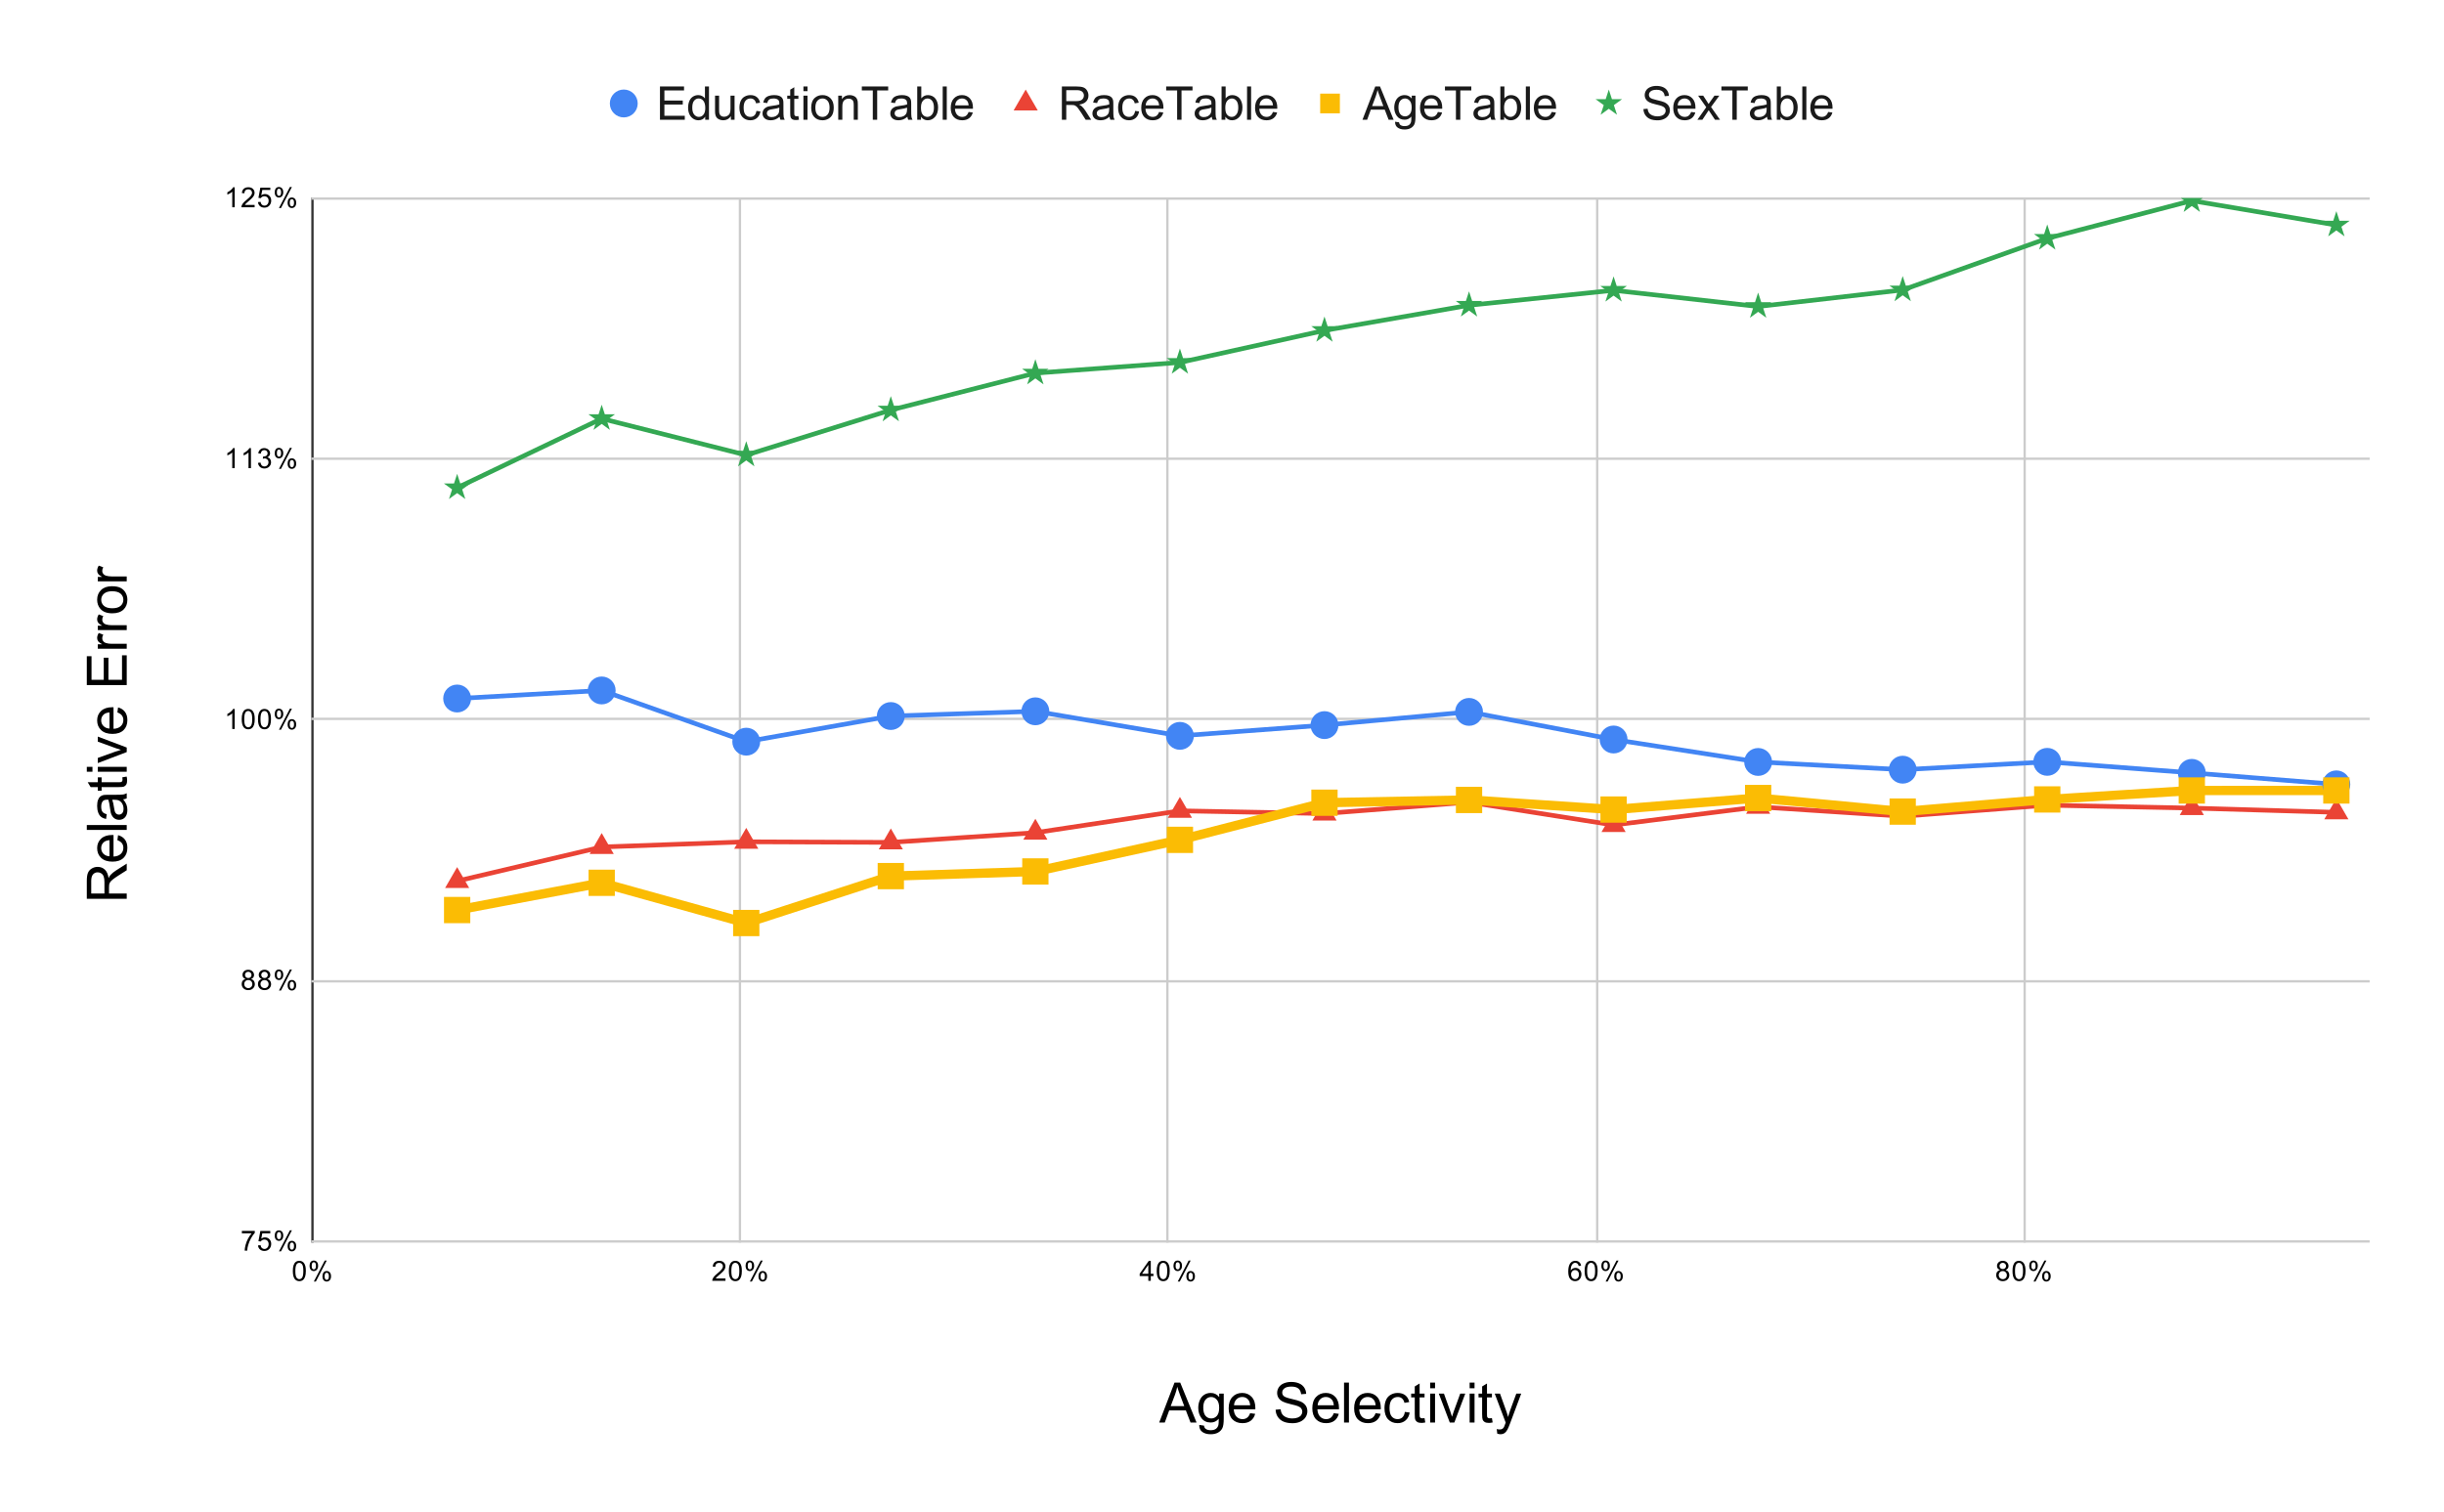 <svg version="1.1" viewBox="0.0 0.0 1052.0 651.0" fill="none" stroke="none" stroke-linecap="square" stroke-miterlimit="10" width="1052" height="651" xmlns:xlink="http://www.w3.org/1999/xlink" xmlns="http://www.w3.org/2000/svg"><path fill="#ffffff" d="M0 0L1052.0 0L1052.0 651.0L0 651.0L0 0Z" fill-rule="nonzero"/><path stroke="#333333" stroke-width="1.0" stroke-linecap="butt" d="M134.5 85.5L134.5 534.5" fill-rule="nonzero"/><path stroke="#cccccc" stroke-width="1.0" stroke-linecap="butt" d="M318.5 85.5L318.5 534.5" fill-rule="nonzero"/><path stroke="#cccccc" stroke-width="1.0" stroke-linecap="butt" d="M502.5 85.5L502.5 534.5" fill-rule="nonzero"/><path stroke="#cccccc" stroke-width="1.0" stroke-linecap="butt" d="M687.5 85.5L687.5 534.5" fill-rule="nonzero"/><path stroke="#cccccc" stroke-width="1.0" stroke-linecap="butt" d="M871.5 85.5L871.5 534.5" fill-rule="nonzero"/><path stroke="#cccccc" stroke-width="1.0" stroke-linecap="butt" d="M134.5 534.5L1019.5 534.5" fill-rule="nonzero"/><path stroke="#cccccc" stroke-width="1.0" stroke-linecap="butt" d="M134.5 422.5L1019.5 422.5" fill-rule="nonzero"/><path stroke="#cccccc" stroke-width="1.0" stroke-linecap="butt" d="M134.5 309.5L1019.5 309.5" fill-rule="nonzero"/><path stroke="#cccccc" stroke-width="1.0" stroke-linecap="butt" d="M134.5 197.5L1019.5 197.5" fill-rule="nonzero"/><path stroke="#cccccc" stroke-width="1.0" stroke-linecap="butt" d="M134.5 85.5L1019.5 85.5" fill-rule="nonzero"/><path stroke="#000000" stroke-width="1.0" stroke-linecap="butt" stroke-opacity="0.0" d="M134.5 497.5L1019.5 497.5" fill-rule="nonzero"/><path stroke="#000000" stroke-width="1.0" stroke-linecap="butt" stroke-opacity="0.0" d="M134.5 459.5L1019.5 459.5" fill-rule="nonzero"/><path stroke="#000000" stroke-width="1.0" stroke-linecap="butt" stroke-opacity="0.0" d="M134.5 384.5L1019.5 384.5" fill-rule="nonzero"/><path stroke="#000000" stroke-width="1.0" stroke-linecap="butt" stroke-opacity="0.0" d="M134.5 347.5L1019.5 347.5" fill-rule="nonzero"/><path stroke="#000000" stroke-width="1.0" stroke-linecap="butt" stroke-opacity="0.0" d="M134.5 272.5L1019.5 272.5" fill-rule="nonzero"/><path stroke="#000000" stroke-width="1.0" stroke-linecap="butt" stroke-opacity="0.0" d="M134.5 234.5L1019.5 234.5" fill-rule="nonzero"/><path stroke="#000000" stroke-width="1.0" stroke-linecap="butt" stroke-opacity="0.0" d="M134.5 160.5L1019.5 160.5" fill-rule="nonzero"/><path stroke="#000000" stroke-width="1.0" stroke-linecap="butt" stroke-opacity="0.0" d="M134.5 122.5L1019.5 122.5" fill-rule="nonzero"/><clipPath id="id_0"><path d="M134.55 85.25L1019.45 85.25L1019.45 534.45L134.55 534.45L134.55 85.25Z" clip-rule="nonzero"/></clipPath><path stroke="#4285f4" stroke-width="2.0" stroke-linecap="butt" clip-path="url(#id_0)" d="M196.773 300.739L258.995 297.265L321.218 319.318L383.441 308.277L445.664 306.249L507.886 316.813L570.109 312.186L632.332 306.5L694.554 318.384L756.777 328.051L819 331.378L881.223 328.009L943.445 332.744L1005.668 337.703" fill-rule="nonzero"/><path stroke="#ea4335" stroke-width="2.0" stroke-linecap="butt" clip-path="url(#id_0)" d="M196.773 379.324L258.995 364.663L321.218 362.427L383.441 362.681L445.664 358.507L507.886 349.091L570.109 350.264L632.332 345.383L694.554 355.202L756.777 347.37L819 351.418L881.223 346.673L943.445 347.913L1005.668 349.739" fill-rule="nonzero"/><path stroke="#fbbc04" stroke-width="4.0" stroke-linecap="butt" clip-path="url(#id_0)" d="M196.773 391.81L258.995 380.082L321.218 397.398L383.441 377.199L445.664 375.2L507.886 361.592L570.109 345.602L632.332 344.417L694.554 348.547L756.777 343.583L819 349.421L881.223 344.193L943.445 340.34L1005.668 340.329" fill-rule="nonzero"/><path stroke="#34a853" stroke-width="2.0" stroke-linecap="butt" clip-path="url(#id_0)" d="M196.773 210.004L258.995 180.229L321.218 195.939L383.441 176.544L445.664 160.636L507.886 156.046L570.109 142.282L632.332 131.432L694.554 124.986L756.777 131.962L819 124.837L881.223 102.633L943.445 86.397L1005.668 96.911" fill-rule="nonzero"/><path fill="#4285f4" clip-path="url(#id_0)" d="M202.773 300.739C202.773 304.052 200.086 306.739 196.773 306.739C193.459 306.739 190.773 304.052 190.773 300.739C190.773 297.425 193.459 294.739 196.773 294.739C200.086 294.739 202.773 297.425 202.773 300.739Z" fill-rule="nonzero"/><path fill="#4285f4" clip-path="url(#id_0)" d="M264.995 297.265C264.995 300.579 262.309 303.265 258.995 303.265C255.682 303.265 252.995 300.579 252.995 297.265C252.995 293.951 255.682 291.265 258.995 291.265C262.309 291.265 264.995 293.951 264.995 297.265Z" fill-rule="nonzero"/><path fill="#4285f4" clip-path="url(#id_0)" d="M327.218 319.318C327.218 322.631 324.532 325.318 321.218 325.318C317.904 325.318 315.218 322.631 315.218 319.318C315.218 316.004 317.904 313.318 321.218 313.318C324.532 313.318 327.218 316.004 327.218 319.318Z" fill-rule="nonzero"/><path fill="#4285f4" clip-path="url(#id_0)" d="M389.441 308.277C389.441 311.591 386.755 314.277 383.441 314.277C380.127 314.277 377.441 311.591 377.441 308.277C377.441 304.963 380.127 302.277 383.441 302.277C386.755 302.277 389.441 304.963 389.441 308.277Z" fill-rule="nonzero"/><path fill="#4285f4" clip-path="url(#id_0)" d="M451.664 306.249C451.664 309.563 448.977 312.249 445.664 312.249C442.35 312.249 439.664 309.563 439.664 306.249C439.664 302.936 442.35 300.249 445.664 300.249C448.977 300.249 451.664 302.936 451.664 306.249Z" fill-rule="nonzero"/><path fill="#4285f4" clip-path="url(#id_0)" d="M513.886 316.813C513.886 320.126 511.2 322.813 507.886 322.813C504.573 322.813 501.886 320.126 501.886 316.813C501.886 313.499 504.573 310.813 507.886 310.813C511.2 310.813 513.886 313.499 513.886 316.813Z" fill-rule="nonzero"/><path fill="#4285f4" clip-path="url(#id_0)" d="M576.109 312.186C576.109 315.5 573.423 318.186 570.109 318.186C566.795 318.186 564.109 315.5 564.109 312.186C564.109 308.872 566.795 306.186 570.109 306.186C573.423 306.186 576.109 308.872 576.109 312.186Z" fill-rule="nonzero"/><path fill="#4285f4" clip-path="url(#id_0)" d="M638.332 306.5C638.332 309.814 635.645 312.5 632.332 312.5C629.018 312.5 626.332 309.814 626.332 306.5C626.332 303.186 629.018 300.5 632.332 300.5C635.645 300.5 638.332 303.186 638.332 306.5Z" fill-rule="nonzero"/><path fill="#4285f4" clip-path="url(#id_0)" d="M700.554 318.384C700.554 321.698 697.868 324.384 694.554 324.384C691.241 324.384 688.554 321.698 688.554 318.384C688.554 315.07 691.241 312.384 694.554 312.384C697.868 312.384 700.554 315.07 700.554 318.384Z" fill-rule="nonzero"/><path fill="#4285f4" clip-path="url(#id_0)" d="M762.777 328.051C762.777 331.365 760.091 334.051 756.777 334.051C753.463 334.051 750.777 331.365 750.777 328.051C750.777 324.738 753.463 322.051 756.777 322.051C760.091 322.051 762.777 324.738 762.777 328.051Z" fill-rule="nonzero"/><path fill="#4285f4" clip-path="url(#id_0)" d="M825 331.378C825 334.692 822.314 337.378 819 337.378C815.686 337.378 813 334.692 813 331.378C813 328.065 815.686 325.378 819 325.378C822.314 325.378 825 328.065 825 331.378Z" fill-rule="nonzero"/><path fill="#4285f4" clip-path="url(#id_0)" d="M887.223 328.009C887.223 331.323 884.536 334.009 881.223 334.009C877.909 334.009 875.223 331.323 875.223 328.009C875.223 324.696 877.909 322.009 881.223 322.009C884.536 322.009 887.223 324.696 887.223 328.009Z" fill-rule="nonzero"/><path fill="#4285f4" clip-path="url(#id_0)" d="M949.445 332.744C949.445 336.058 946.759 338.744 943.445 338.744C940.132 338.744 937.445 336.058 937.445 332.744C937.445 329.43 940.132 326.744 943.445 326.744C946.759 326.744 949.445 329.43 949.445 332.744Z" fill-rule="nonzero"/><path fill="#4285f4" clip-path="url(#id_0)" d="M1011.668 337.703C1011.668 341.017 1008.982 343.703 1005.668 343.703C1002.354 343.703 999.668 341.017 999.668 337.703C999.668 334.389 1002.354 331.703 1005.668 331.703C1008.982 331.703 1011.668 334.389 1011.668 337.703Z" fill-rule="nonzero"/><path fill="#ea4335" clip-path="url(#id_0)" d="M196.773 373.324L201.969 382.324L191.577 382.324Z" fill-rule="nonzero"/><path fill="#ea4335" clip-path="url(#id_0)" d="M258.995 358.663L264.192 367.663L253.799 367.663Z" fill-rule="nonzero"/><path fill="#ea4335" clip-path="url(#id_0)" d="M321.218 356.427L326.414 365.427L316.022 365.427Z" fill-rule="nonzero"/><path fill="#ea4335" clip-path="url(#id_0)" d="M383.441 356.681L388.637 365.681L378.245 365.681Z" fill-rule="nonzero"/><path fill="#ea4335" clip-path="url(#id_0)" d="M445.664 352.507L450.86 361.507L440.467 361.507Z" fill-rule="nonzero"/><path fill="#ea4335" clip-path="url(#id_0)" d="M507.886 343.091L513.082 352.091L502.69 352.091Z" fill-rule="nonzero"/><path fill="#ea4335" clip-path="url(#id_0)" d="M570.109 344.264L575.305 353.264L564.913 353.264Z" fill-rule="nonzero"/><path fill="#ea4335" clip-path="url(#id_0)" d="M632.332 339.383L637.528 348.383L627.136 348.383Z" fill-rule="nonzero"/><path fill="#ea4335" clip-path="url(#id_0)" d="M694.554 349.202L699.751 358.202L689.358 358.202Z" fill-rule="nonzero"/><path fill="#ea4335" clip-path="url(#id_0)" d="M756.777 341.37L761.973 350.37L751.581 350.37Z" fill-rule="nonzero"/><path fill="#ea4335" clip-path="url(#id_0)" d="M819 345.418L824.196 354.418L813.804 354.418Z" fill-rule="nonzero"/><path fill="#ea4335" clip-path="url(#id_0)" d="M881.223 340.673L886.419 349.673L876.026 349.673Z" fill-rule="nonzero"/><path fill="#ea4335" clip-path="url(#id_0)" d="M943.445 341.913L948.641 350.913L938.249 350.913Z" fill-rule="nonzero"/><path fill="#ea4335" clip-path="url(#id_0)" d="M1005.668 343.739L1010.864 352.739L1000.472 352.739Z" fill-rule="nonzero"/><path fill="#fbbc04" clip-path="url(#id_0)" d="M191.116 386.153L202.43 386.153L202.43 397.467L191.116 397.467Z" fill-rule="nonzero"/><path fill="#fbbc04" clip-path="url(#id_0)" d="M253.339 374.425L264.652 374.425L264.652 385.739L253.339 385.739Z" fill-rule="nonzero"/><path fill="#fbbc04" clip-path="url(#id_0)" d="M315.561 391.741L326.875 391.741L326.875 403.055L315.561 403.055Z" fill-rule="nonzero"/><path fill="#fbbc04" clip-path="url(#id_0)" d="M377.784 371.542L389.098 371.542L389.098 382.856L377.784 382.856Z" fill-rule="nonzero"/><path fill="#fbbc04" clip-path="url(#id_0)" d="M440.007 369.543L451.32 369.543L451.32 380.857L440.007 380.857Z" fill-rule="nonzero"/><path fill="#fbbc04" clip-path="url(#id_0)" d="M502.229 355.936L513.543 355.936L513.543 367.249L502.229 367.249Z" fill-rule="nonzero"/><path fill="#fbbc04" clip-path="url(#id_0)" d="M564.452 339.945L575.766 339.945L575.766 351.259L564.452 351.259Z" fill-rule="nonzero"/><path fill="#fbbc04" clip-path="url(#id_0)" d="M626.675 338.76L637.989 338.76L637.989 350.074L626.675 350.074Z" fill-rule="nonzero"/><path fill="#fbbc04" clip-path="url(#id_0)" d="M688.898 342.89L700.211 342.89L700.211 354.204L688.898 354.204Z" fill-rule="nonzero"/><path fill="#fbbc04" clip-path="url(#id_0)" d="M751.12 337.926L762.434 337.926L762.434 349.24L751.12 349.24Z" fill-rule="nonzero"/><path fill="#fbbc04" clip-path="url(#id_0)" d="M813.343 343.764L824.657 343.764L824.657 355.078L813.343 355.078Z" fill-rule="nonzero"/><path fill="#fbbc04" clip-path="url(#id_0)" d="M875.566 338.536L886.879 338.536L886.879 349.85L875.566 349.85Z" fill-rule="nonzero"/><path fill="#fbbc04" clip-path="url(#id_0)" d="M937.788 334.683L949.102 334.683L949.102 345.997L937.788 345.997Z" fill-rule="nonzero"/><path fill="#fbbc04" clip-path="url(#id_0)" d="M1000.011 334.672L1011.325 334.672L1011.325 345.986L1000.011 345.986Z" fill-rule="nonzero"/><path fill="#34a853" clip-path="url(#id_0)" d="M196.773 204.004L198.12 208.15L202.479 208.15L198.952 210.713L200.299 214.858L196.773 212.296L193.246 214.858L194.593 210.713L191.066 208.15L195.426 208.15Z" fill-rule="nonzero"/><path fill="#34a853" clip-path="url(#id_0)" d="M258.995 174.229L260.343 178.375L264.702 178.375L261.175 180.938L262.522 185.083L258.995 182.521L255.469 185.083L256.816 180.938L253.289 178.375L257.648 178.375Z" fill-rule="nonzero"/><path fill="#34a853" clip-path="url(#id_0)" d="M321.218 189.939L322.565 194.084L326.925 194.084L323.398 196.647L324.745 200.793L321.218 198.23L317.691 200.793L319.038 196.647L315.512 194.084L319.871 194.084Z" fill-rule="nonzero"/><path fill="#34a853" clip-path="url(#id_0)" d="M383.441 170.544L384.788 174.69L389.147 174.69L385.62 177.253L386.968 181.398L383.441 178.836L379.914 181.398L381.261 177.253L377.735 174.69L382.094 174.69Z" fill-rule="nonzero"/><path fill="#34a853" clip-path="url(#id_0)" d="M445.664 154.636L447.011 158.782L451.37 158.782L447.843 161.345L449.19 165.49L445.664 162.928L442.137 165.49L443.484 161.345L439.957 158.782L444.317 158.782Z" fill-rule="nonzero"/><path fill="#34a853" clip-path="url(#id_0)" d="M507.886 150.046L509.233 154.192L513.593 154.192L510.066 156.755L511.413 160.901L507.886 158.338L504.36 160.901L505.707 156.755L502.18 154.192L506.539 154.192Z" fill-rule="nonzero"/><path fill="#34a853" clip-path="url(#id_0)" d="M570.109 136.282L571.456 140.428L575.815 140.428L572.289 142.99L573.636 147.136L570.109 144.574L566.582 147.136L567.929 142.99L564.403 140.428L568.762 140.428Z" fill-rule="nonzero"/><path fill="#34a853" clip-path="url(#id_0)" d="M632.332 125.432L633.679 129.577L638.038 129.577L634.511 132.14L635.858 136.286L632.332 133.723L628.805 136.286L630.152 132.14L626.625 129.577L630.985 129.577Z" fill-rule="nonzero"/><path fill="#34a853" clip-path="url(#id_0)" d="M694.554 118.986L695.902 123.132L700.261 123.132L696.734 125.694L698.081 129.84L694.554 127.277L691.028 129.84L692.375 125.694L688.848 123.132L693.207 123.132Z" fill-rule="nonzero"/><path fill="#34a853" clip-path="url(#id_0)" d="M756.777 125.962L758.124 130.108L762.484 130.108L758.957 132.67L760.304 136.816L756.777 134.254L753.25 136.816L754.598 132.67L751.071 130.108L755.43 130.108Z" fill-rule="nonzero"/><path fill="#34a853" clip-path="url(#id_0)" d="M819 118.837L820.347 122.983L824.706 122.983L821.179 125.545L822.527 129.691L819 127.129L815.473 129.691L816.82 125.545L813.294 122.983L817.653 122.983Z" fill-rule="nonzero"/><path fill="#34a853" clip-path="url(#id_0)" d="M881.223 96.633L882.57 100.779L886.929 100.779L883.402 103.342L884.749 107.487L881.223 104.925L877.696 107.487L879.043 103.342L875.516 100.779L879.876 100.779Z" fill-rule="nonzero"/><path fill="#34a853" clip-path="url(#id_0)" d="M943.445 80.397L944.792 84.543L949.152 84.543L945.625 87.105L946.972 91.251L943.445 88.689L939.919 91.251L941.266 87.105L937.739 84.543L942.098 84.543Z" fill-rule="nonzero"/><path fill="#34a853" clip-path="url(#id_0)" d="M1005.668 90.911L1007.015 95.057L1011.374 95.057L1007.848 97.619L1009.195 101.765L1005.668 99.203L1002.141 101.765L1003.488 97.619L999.962 95.057L1004.321 95.057Z" fill-rule="nonzero"/><path fill="#000000" d="M498.969 612.45L505.562 595.263L508.016 595.263L515.047 612.45L512.453 612.45L510.453 607.247L503.266 607.247L501.375 612.45L498.969 612.45ZM503.922 605.388L509.75 605.388L507.953 600.638Q507.141 598.466 506.734 597.075Q506.406 598.731 505.812 600.356L503.922 605.388ZM516.203 613.481L518.25 613.794Q518.375 614.731 518.969 615.169Q519.75 615.763 521.109 615.763Q522.578 615.763 523.375 615.169Q524.172 614.591 524.453 613.528Q524.609 612.888 524.594 610.825Q523.219 612.45 521.156 612.45Q518.594 612.45 517.188 610.606Q515.781 608.747 515.781 606.153Q515.781 604.372 516.422 602.872Q517.062 601.356 518.281 600.544Q519.516 599.716 521.172 599.716Q523.375 599.716 524.797 601.497L524.797 599.997L526.75 599.997L526.75 610.763Q526.75 613.669 526.156 614.872Q525.562 616.091 524.281 616.794Q523.0 617.497 521.125 617.497Q518.891 617.497 517.516 616.497Q516.156 615.497 516.203 613.481ZM517.938 605.997Q517.938 608.45 518.906 609.575Q519.891 610.7 521.359 610.7Q522.812 610.7 523.797 609.591Q524.781 608.466 524.781 606.075Q524.781 603.794 523.766 602.638Q522.75 601.466 521.312 601.466Q519.906 601.466 518.922 602.606Q517.938 603.747 517.938 605.997ZM538.109 608.434L540.281 608.716Q539.766 610.622 538.375 611.684Q536.984 612.731 534.812 612.731Q532.078 612.731 530.469 611.059Q528.875 609.372 528.875 606.325Q528.875 603.184 530.484 601.45Q532.109 599.716 534.688 599.716Q537.188 599.716 538.766 601.419Q540.359 603.122 540.359 606.2Q540.359 606.388 540.344 606.763L531.062 606.763Q531.172 608.809 532.219 609.903Q533.266 610.997 534.828 610.997Q535.984 610.997 536.797 610.388Q537.625 609.778 538.109 608.434ZM531.172 605.028L538.125 605.028Q537.984 603.466 537.328 602.669Q536.328 601.45 534.719 601.45Q533.266 601.45 532.266 602.434Q531.281 603.403 531.172 605.028ZM549.078 606.934L551.219 606.747Q551.375 608.028 551.922 608.856Q552.484 609.684 553.656 610.2Q554.828 610.7 556.297 610.7Q557.594 610.7 558.594 610.325Q559.594 609.934 560.078 609.263Q560.562 608.575 560.562 607.778Q560.562 606.981 560.094 606.372Q559.625 605.763 558.547 605.356Q557.859 605.091 555.484 604.528Q553.125 603.95 552.172 603.45Q550.938 602.809 550.328 601.856Q549.734 600.888 549.734 599.716Q549.734 598.403 550.469 597.278Q551.219 596.153 552.625 595.575Q554.047 594.981 555.781 594.981Q557.688 594.981 559.141 595.591Q560.609 596.2 561.391 597.403Q562.188 598.591 562.234 600.106L560.062 600.278Q559.891 598.638 558.875 597.809Q557.859 596.981 555.875 596.981Q553.812 596.981 552.859 597.747Q551.922 598.497 551.922 599.559Q551.922 600.481 552.594 601.075Q553.25 601.684 556.016 602.309Q558.797 602.934 559.828 603.403Q561.328 604.091 562.031 605.153Q562.75 606.216 562.75 607.591Q562.75 608.966 561.969 610.184Q561.188 611.388 559.719 612.075Q558.25 612.747 556.406 612.747Q554.078 612.747 552.5 612.075Q550.922 611.388 550.016 610.028Q549.125 608.653 549.078 606.934ZM574.109 608.434L576.281 608.716Q575.766 610.622 574.375 611.684Q572.984 612.731 570.812 612.731Q568.078 612.731 566.469 611.059Q564.875 609.372 564.875 606.325Q564.875 603.184 566.484 601.45Q568.109 599.716 570.688 599.716Q573.188 599.716 574.766 601.419Q576.359 603.122 576.359 606.2Q576.359 606.388 576.344 606.763L567.062 606.763Q567.172 608.809 568.219 609.903Q569.266 610.997 570.828 610.997Q571.984 610.997 572.797 610.388Q573.625 609.778 574.109 608.434ZM567.172 605.028L574.125 605.028Q573.984 603.466 573.328 602.669Q572.328 601.45 570.719 601.45Q569.266 601.45 568.266 602.434Q567.281 603.403 567.172 605.028ZM578.531 612.45L578.531 595.263L580.641 595.263L580.641 612.45L578.531 612.45ZM592.109 608.434L594.281 608.716Q593.766 610.622 592.375 611.684Q590.984 612.731 588.812 612.731Q586.078 612.731 584.469 611.059Q582.875 609.372 582.875 606.325Q582.875 603.184 584.484 601.45Q586.109 599.716 588.688 599.716Q591.188 599.716 592.766 601.419Q594.359 603.122 594.359 606.2Q594.359 606.388 594.344 606.763L585.062 606.763Q585.172 608.809 586.219 609.903Q587.266 610.997 588.828 610.997Q589.984 610.997 590.797 610.388Q591.625 609.778 592.109 608.434ZM585.172 605.028L592.125 605.028Q591.984 603.466 591.328 602.669Q590.328 601.45 588.719 601.45Q587.266 601.45 586.266 602.434Q585.281 603.403 585.172 605.028ZM604.703 607.888L606.781 608.153Q606.438 610.309 605.031 611.528Q603.641 612.731 601.594 612.731Q599.047 612.731 597.484 611.059Q595.938 609.388 595.938 606.278Q595.938 604.263 596.609 602.747Q597.281 601.231 598.641 600.481Q600.0 599.716 601.609 599.716Q603.641 599.716 604.922 600.747Q606.219 601.778 606.578 603.653L604.531 603.981Q604.234 602.716 603.484 602.091Q602.75 601.45 601.688 601.45Q600.094 601.45 599.094 602.606Q598.109 603.747 598.109 606.216Q598.109 608.716 599.062 609.856Q600.031 610.997 601.578 610.997Q602.812 610.997 603.641 610.231Q604.484 609.466 604.703 607.888ZM613.188 610.559L613.5 612.419Q612.609 612.622 611.906 612.622Q610.75 612.622 610.109 612.263Q609.484 611.888 609.219 611.294Q608.969 610.7 608.969 608.809L608.969 601.638L607.422 601.638L607.422 599.997L608.969 599.997L608.969 596.919L611.062 595.653L611.062 599.997L613.188 599.997L613.188 601.638L611.062 601.638L611.062 608.919Q611.062 609.825 611.172 610.091Q611.297 610.341 611.547 610.497Q611.797 610.638 612.266 610.638Q612.609 610.638 613.188 610.559ZM615.594 597.7L615.594 595.263L617.703 595.263L617.703 597.7L615.594 597.7ZM615.594 612.45L615.594 599.997L617.703 599.997L617.703 612.45L615.594 612.45ZM624.047 612.45L619.312 599.997L621.531 599.997L624.203 607.45Q624.641 608.669 625.0 609.966Q625.281 608.981 625.781 607.591L628.547 599.997L630.719 599.997L626.016 612.45L624.047 612.45ZM632.594 597.7L632.594 595.263L634.703 595.263L634.703 597.7L632.594 597.7ZM632.594 612.45L632.594 599.997L634.703 599.997L634.703 612.45L632.594 612.45ZM642.188 610.559L642.5 612.419Q641.609 612.622 640.906 612.622Q639.75 612.622 639.109 612.263Q638.484 611.888 638.219 611.294Q637.969 610.7 637.969 608.809L637.969 601.638L636.422 601.638L636.422 599.997L637.969 599.997L637.969 596.919L640.062 595.653L640.062 599.997L642.188 599.997L642.188 601.638L640.062 601.638L640.062 608.919Q640.062 609.825 640.172 610.091Q640.297 610.341 640.547 610.497Q640.797 610.638 641.266 610.638Q641.609 610.638 642.188 610.559ZM644.484 617.247L644.25 615.263Q644.953 615.45 645.469 615.45Q646.172 615.45 646.594 615.216Q647.016 614.981 647.281 614.559Q647.484 614.247 647.922 612.997Q647.984 612.809 648.109 612.481L643.391 599.997L645.656 599.997L648.25 607.216Q648.75 608.575 649.156 610.091Q649.516 608.638 650.016 607.263L652.688 599.997L654.797 599.997L650.062 612.669Q649.297 614.716 648.875 615.481Q648.312 616.528 647.578 617.013Q646.859 617.497 645.844 617.497Q645.234 617.497 644.484 617.247Z" fill-rule="nonzero"/><path fill="#000000" d="M54.55 386.959L37.363 386.959L37.363 379.35Q37.363 377.053 37.831 375.866Q38.3 374.663 39.472 373.944Q40.644 373.225 42.05 373.225Q43.878 373.225 45.144 374.413Q46.394 375.6 46.738 378.069Q47.159 377.163 47.581 376.694Q48.503 375.694 49.878 374.803L54.55 371.819L54.55 374.678L50.972 376.959Q49.425 377.944 48.613 378.6Q47.784 379.241 47.456 379.756Q47.128 380.256 47.003 380.788Q46.925 381.178 46.925 382.053L46.925 384.694L54.55 384.694L54.55 386.959ZM44.956 384.694L44.956 379.803Q44.956 378.241 44.628 377.366Q44.3 376.491 43.597 376.038Q42.894 375.569 42.05 375.569Q40.831 375.569 40.05 376.459Q39.269 377.334 39.269 379.256L39.269 384.694L44.956 384.694ZM50.534 361.741L50.816 359.569Q52.722 360.084 53.784 361.475Q54.831 362.866 54.831 365.038Q54.831 367.772 53.159 369.381Q51.472 370.975 48.425 370.975Q45.284 370.975 43.55 369.366Q41.816 367.741 41.816 365.163Q41.816 362.663 43.519 361.084Q45.222 359.491 48.3 359.491Q48.488 359.491 48.863 359.506L48.863 368.788Q50.909 368.678 52.003 367.631Q53.097 366.584 53.097 365.022Q53.097 363.866 52.488 363.053Q51.878 362.225 50.534 361.741ZM47.128 368.678L47.128 361.725Q45.566 361.866 44.769 362.522Q43.55 363.522 43.55 365.131Q43.55 366.584 44.534 367.584Q45.503 368.569 47.128 368.678ZM54.55 357.319L37.363 357.319L37.363 355.209L54.55 355.209L54.55 357.319ZM53.019 344.147Q54.003 345.319 54.425 346.413Q54.831 347.491 54.831 348.725Q54.831 350.772 53.831 351.881Q52.831 352.975 51.269 352.975Q50.347 352.975 49.597 352.569Q48.847 352.147 48.394 351.475Q47.925 350.803 47.691 349.959Q47.534 349.334 47.378 348.084Q47.066 345.522 46.644 344.319Q46.222 344.303 46.097 344.303Q44.816 344.303 44.284 344.913Q43.566 345.709 43.566 347.303Q43.566 348.803 44.097 349.506Q44.613 350.209 45.941 350.553L45.659 352.616Q44.331 352.334 43.519 351.694Q42.706 351.053 42.269 349.834Q41.816 348.616 41.816 347.006Q41.816 345.413 42.191 344.413Q42.566 343.413 43.144 342.944Q43.706 342.475 44.581 342.288Q45.113 342.194 46.519 342.194L49.331 342.194Q52.269 342.194 53.05 342.053Q53.831 341.913 54.55 341.522L54.55 343.725Q53.894 344.053 53.019 344.147ZM48.3 344.319Q48.769 345.475 49.097 347.772Q49.284 349.069 49.519 349.616Q49.753 350.147 50.206 350.444Q50.659 350.725 51.206 350.725Q52.05 350.725 52.613 350.1Q53.175 349.459 53.175 348.225Q53.175 347.006 52.644 346.053Q52.113 345.1 51.191 344.663Q50.472 344.319 49.081 344.319L48.3 344.319ZM52.659 334.663L54.519 334.35Q54.722 335.241 54.722 335.944Q54.722 337.1 54.363 337.741Q53.988 338.366 53.394 338.631Q52.8 338.881 50.909 338.881L43.738 338.881L43.738 340.428L42.097 340.428L42.097 338.881L39.019 338.881L37.753 336.788L42.097 336.788L42.097 334.663L43.738 334.663L43.738 336.788L51.019 336.788Q51.925 336.788 52.191 336.678Q52.441 336.553 52.597 336.303Q52.738 336.053 52.738 335.584Q52.738 335.241 52.659 334.663ZM39.8 332.256L37.363 332.256L37.363 330.147L39.8 330.147L39.8 332.256ZM54.55 332.256L42.097 332.256L42.097 330.147L54.55 330.147L54.55 332.256ZM54.55 323.803L42.097 328.538L42.097 326.319L49.55 323.647Q50.769 323.209 52.066 322.85Q51.081 322.569 49.691 322.069L42.097 319.303L42.097 317.131L54.55 321.834L54.55 323.803ZM50.534 306.741L50.816 304.569Q52.722 305.084 53.784 306.475Q54.831 307.866 54.831 310.038Q54.831 312.772 53.159 314.381Q51.472 315.975 48.425 315.975Q45.284 315.975 43.55 314.366Q41.816 312.741 41.816 310.163Q41.816 307.663 43.519 306.084Q45.222 304.491 48.3 304.491Q48.488 304.491 48.863 304.506L48.863 313.788Q50.909 313.678 52.003 312.631Q53.097 311.584 53.097 310.022Q53.097 308.866 52.488 308.053Q51.878 307.225 50.534 306.741ZM47.128 313.678L47.128 306.725Q45.566 306.866 44.769 307.522Q43.55 308.522 43.55 310.131Q43.55 311.584 44.534 312.584Q45.503 313.569 47.128 313.678ZM54.55 294.944L37.363 294.944L37.363 282.522L39.394 282.522L39.394 292.678L44.659 292.678L44.659 283.178L46.675 283.178L46.675 292.678L52.519 292.678L52.519 282.131L54.55 282.131L54.55 294.944ZM54.55 279.288L42.097 279.288L42.097 277.397L43.988 277.397Q42.659 276.663 42.238 276.053Q41.816 275.428 41.816 274.694Q41.816 273.631 42.503 272.522L44.456 273.256Q44.003 274.022 44.003 274.803Q44.003 275.491 44.425 276.053Q44.831 276.6 45.566 276.834Q46.691 277.178 48.034 277.178L54.55 277.178L54.55 279.288ZM54.55 271.288L42.097 271.288L42.097 269.397L43.988 269.397Q42.659 268.663 42.238 268.053Q41.816 267.428 41.816 266.694Q41.816 265.631 42.503 264.522L44.456 265.256Q44.003 266.022 44.003 266.803Q44.003 267.491 44.425 268.053Q44.831 268.6 45.566 268.834Q46.691 269.178 48.034 269.178L54.55 269.178L54.55 271.288ZM48.331 264.053Q44.863 264.053 43.206 262.131Q41.816 260.522 41.816 258.209Q41.816 255.647 43.503 254.022Q45.191 252.397 48.144 252.397Q50.55 252.397 51.925 253.116Q53.3 253.834 54.066 255.209Q54.831 256.584 54.831 258.209Q54.831 260.834 53.159 262.444Q51.472 264.053 48.331 264.053ZM48.331 261.881Q50.722 261.881 51.909 260.85Q53.097 259.803 53.097 258.209Q53.097 256.647 51.909 255.6Q50.706 254.553 48.253 254.553Q45.941 254.553 44.753 255.616Q43.566 256.663 43.566 258.209Q43.566 259.803 44.753 260.85Q45.941 261.881 48.331 261.881ZM54.55 250.287L42.097 250.287L42.097 248.397L43.988 248.397Q42.659 247.662 42.238 247.053Q41.816 246.428 41.816 245.694Q41.816 244.631 42.503 243.522L44.456 244.256Q44.003 245.022 44.003 245.803Q44.003 246.491 44.425 247.053Q44.831 247.6 45.566 247.834Q46.691 248.178 48.034 248.178L54.55 248.178L54.55 250.287Z" fill-rule="nonzero"/><path fill="#000000" d="M104.112 530.981L104.112 529.966L109.675 529.966L109.675 530.794Q108.862 531.669 108.05 533.122Q107.253 534.559 106.816 536.091Q106.487 537.169 106.409 538.45L105.316 538.45Q105.331 537.434 105.706 535.997Q106.097 534.559 106.8 533.231Q107.519 531.903 108.331 530.981L104.112 530.981ZM111.05 536.2L112.159 536.106Q112.284 536.919 112.722 537.325Q113.175 537.731 113.816 537.731Q114.566 537.731 115.097 537.153Q115.628 536.575 115.628 535.638Q115.628 534.731 115.112 534.216Q114.612 533.684 113.784 533.684Q113.284 533.684 112.862 533.919Q112.456 534.153 112.222 534.513L111.237 534.388L112.066 529.981L116.347 529.981L116.347 530.981L112.909 530.981L112.456 533.294Q113.222 532.747 114.066 532.747Q115.191 532.747 115.956 533.528Q116.737 534.309 116.737 535.544Q116.737 536.7 116.066 537.559Q115.237 538.591 113.816 538.591Q112.644 538.591 111.894 537.934Q111.159 537.278 111.05 536.2ZM118.253 531.919Q118.253 530.997 118.706 530.356Q119.175 529.716 120.05 529.716Q120.862 529.716 121.394 530.294Q121.925 530.872 121.925 531.981Q121.925 533.075 121.378 533.669Q120.847 534.247 120.066 534.247Q119.284 534.247 118.769 533.669Q118.253 533.091 118.253 531.919ZM120.081 530.434Q119.691 530.434 119.425 530.778Q119.175 531.122 119.175 532.028Q119.175 532.856 119.425 533.2Q119.691 533.528 120.081 533.528Q120.487 533.528 120.737 533.184Q121.003 532.841 121.003 531.95Q121.003 531.106 120.737 530.778Q120.472 530.434 120.081 530.434ZM120.081 538.763L124.784 529.716L125.644 529.716L120.956 538.763L120.081 538.763ZM123.8 536.434Q123.8 535.513 124.253 534.872Q124.722 534.231 125.612 534.231Q126.425 534.231 126.956 534.809Q127.487 535.372 127.487 536.497Q127.487 537.591 126.941 538.184Q126.409 538.763 125.612 538.763Q124.847 538.763 124.316 538.184Q123.8 537.606 123.8 536.434ZM125.644 534.95Q125.237 534.95 124.972 535.294Q124.722 535.638 124.722 536.544Q124.722 537.356 124.987 537.7Q125.253 538.044 125.644 538.044Q126.034 538.044 126.3 537.7Q126.566 537.356 126.566 536.45Q126.566 535.622 126.3 535.294Q126.034 534.95 125.644 534.95Z" fill-rule="nonzero"/><path fill="#000000" d="M105.675 421.494Q105.019 421.244 104.691 420.806Q104.378 420.353 104.378 419.744Q104.378 418.806 105.05 418.166Q105.737 417.525 106.847 417.525Q107.972 417.525 108.659 418.181Q109.347 418.837 109.347 419.775Q109.347 420.369 109.034 420.806Q108.722 421.244 108.081 421.494Q108.878 421.744 109.284 422.322Q109.691 422.9 109.691 423.697Q109.691 424.791 108.909 425.541Q108.144 426.291 106.862 426.291Q105.597 426.291 104.816 425.541Q104.034 424.791 104.034 423.666Q104.034 422.822 104.456 422.259Q104.894 421.697 105.675 421.494ZM105.456 419.697Q105.456 420.306 105.847 420.697Q106.253 421.087 106.878 421.087Q107.487 421.087 107.878 420.712Q108.269 420.322 108.269 419.759Q108.269 419.181 107.862 418.791Q107.456 418.384 106.862 418.384Q106.253 418.384 105.847 418.775Q105.456 419.166 105.456 419.697ZM105.128 423.666Q105.128 424.119 105.331 424.541Q105.55 424.962 105.972 425.197Q106.394 425.431 106.878 425.431Q107.628 425.431 108.112 424.947Q108.612 424.462 108.612 423.712Q108.612 422.947 108.112 422.447Q107.612 421.947 106.847 421.947Q106.097 421.947 105.612 422.447Q105.128 422.931 105.128 423.666ZM112.675 421.494Q112.019 421.244 111.691 420.806Q111.378 420.353 111.378 419.744Q111.378 418.806 112.05 418.166Q112.737 417.525 113.847 417.525Q114.972 417.525 115.659 418.181Q116.347 418.837 116.347 419.775Q116.347 420.369 116.034 420.806Q115.722 421.244 115.081 421.494Q115.878 421.744 116.284 422.322Q116.691 422.9 116.691 423.697Q116.691 424.791 115.909 425.541Q115.144 426.291 113.862 426.291Q112.597 426.291 111.816 425.541Q111.034 424.791 111.034 423.666Q111.034 422.822 111.456 422.259Q111.894 421.697 112.675 421.494ZM112.456 419.697Q112.456 420.306 112.847 420.697Q113.253 421.087 113.878 421.087Q114.487 421.087 114.878 420.712Q115.269 420.322 115.269 419.759Q115.269 419.181 114.862 418.791Q114.456 418.384 113.862 418.384Q113.253 418.384 112.847 418.775Q112.456 419.166 112.456 419.697ZM112.128 423.666Q112.128 424.119 112.331 424.541Q112.55 424.962 112.972 425.197Q113.394 425.431 113.878 425.431Q114.628 425.431 115.112 424.947Q115.612 424.462 115.612 423.712Q115.612 422.947 115.112 422.447Q114.612 421.947 113.847 421.947Q113.097 421.947 112.612 422.447Q112.128 422.931 112.128 423.666ZM118.253 419.619Q118.253 418.697 118.706 418.056Q119.175 417.416 120.05 417.416Q120.862 417.416 121.394 417.994Q121.925 418.572 121.925 419.681Q121.925 420.775 121.378 421.369Q120.847 421.947 120.066 421.947Q119.284 421.947 118.769 421.369Q118.253 420.791 118.253 419.619ZM120.081 418.134Q119.691 418.134 119.425 418.478Q119.175 418.822 119.175 419.728Q119.175 420.556 119.425 420.9Q119.691 421.228 120.081 421.228Q120.487 421.228 120.737 420.884Q121.003 420.541 121.003 419.65Q121.003 418.806 120.737 418.478Q120.472 418.134 120.081 418.134ZM120.081 426.462L124.784 417.416L125.644 417.416L120.956 426.462L120.081 426.462ZM123.8 424.134Q123.8 423.212 124.253 422.572Q124.722 421.931 125.612 421.931Q126.425 421.931 126.956 422.509Q127.487 423.072 127.487 424.197Q127.487 425.291 126.941 425.884Q126.409 426.462 125.612 426.462Q124.847 426.462 124.316 425.884Q123.8 425.306 123.8 424.134ZM125.644 422.65Q125.237 422.65 124.972 422.994Q124.722 423.337 124.722 424.244Q124.722 425.056 124.987 425.4Q125.253 425.744 125.644 425.744Q126.034 425.744 126.3 425.4Q126.566 425.056 126.566 424.15Q126.566 423.322 126.3 422.994Q126.034 422.65 125.644 422.65Z" fill-rule="nonzero"/><path fill="#000000" d="M101.019 313.85L99.972 313.85L99.972 307.131Q99.581 307.491 98.956 307.866Q98.347 308.225 97.862 308.397L97.862 307.381Q98.737 306.959 99.394 306.381Q100.066 305.788 100.347 305.225L101.019 305.225L101.019 313.85ZM104.05 309.616Q104.05 308.084 104.362 307.163Q104.675 306.225 105.284 305.725Q105.909 305.225 106.847 305.225Q107.534 305.225 108.05 305.506Q108.581 305.788 108.925 306.319Q109.269 306.834 109.456 307.584Q109.644 308.334 109.644 309.616Q109.644 311.131 109.331 312.053Q109.034 312.975 108.409 313.491Q107.8 313.991 106.847 313.991Q105.612 313.991 104.894 313.1Q104.05 312.038 104.05 309.616ZM105.128 309.616Q105.128 311.725 105.628 312.428Q106.128 313.131 106.847 313.131Q107.581 313.131 108.066 312.428Q108.566 311.725 108.566 309.616Q108.566 307.491 108.066 306.803Q107.581 306.1 106.831 306.1Q106.112 306.1 105.675 306.709Q105.128 307.491 105.128 309.616ZM111.05 309.616Q111.05 308.084 111.362 307.163Q111.675 306.225 112.284 305.725Q112.909 305.225 113.847 305.225Q114.534 305.225 115.05 305.506Q115.581 305.788 115.925 306.319Q116.269 306.834 116.456 307.584Q116.644 308.334 116.644 309.616Q116.644 311.131 116.331 312.053Q116.034 312.975 115.409 313.491Q114.8 313.991 113.847 313.991Q112.612 313.991 111.894 313.1Q111.05 312.038 111.05 309.616ZM112.128 309.616Q112.128 311.725 112.628 312.428Q113.128 313.131 113.847 313.131Q114.581 313.131 115.066 312.428Q115.566 311.725 115.566 309.616Q115.566 307.491 115.066 306.803Q114.581 306.1 113.831 306.1Q113.112 306.1 112.675 306.709Q112.128 307.491 112.128 309.616ZM118.253 307.319Q118.253 306.397 118.706 305.756Q119.175 305.116 120.05 305.116Q120.862 305.116 121.394 305.694Q121.925 306.272 121.925 307.381Q121.925 308.475 121.378 309.069Q120.847 309.647 120.066 309.647Q119.284 309.647 118.769 309.069Q118.253 308.491 118.253 307.319ZM120.081 305.834Q119.691 305.834 119.425 306.178Q119.175 306.522 119.175 307.428Q119.175 308.256 119.425 308.6Q119.691 308.928 120.081 308.928Q120.487 308.928 120.737 308.584Q121.003 308.241 121.003 307.35Q121.003 306.506 120.737 306.178Q120.472 305.834 120.081 305.834ZM120.081 314.163L124.784 305.116L125.644 305.116L120.956 314.163L120.081 314.163ZM123.8 311.834Q123.8 310.913 124.253 310.272Q124.722 309.631 125.612 309.631Q126.425 309.631 126.956 310.209Q127.487 310.772 127.487 311.897Q127.487 312.991 126.941 313.584Q126.409 314.163 125.612 314.163Q124.847 314.163 124.316 313.584Q123.8 313.006 123.8 311.834ZM125.644 310.35Q125.237 310.35 124.972 310.694Q124.722 311.038 124.722 311.944Q124.722 312.756 124.987 313.1Q125.253 313.444 125.644 313.444Q126.034 313.444 126.3 313.1Q126.566 312.756 126.566 311.85Q126.566 311.022 126.3 310.694Q126.034 310.35 125.644 310.35Z" fill-rule="nonzero"/><path fill="#000000" d="M101.019 201.55L99.972 201.55L99.972 194.831Q99.581 195.191 98.956 195.566Q98.347 195.925 97.862 196.097L97.862 195.081Q98.737 194.659 99.394 194.081Q100.066 193.488 100.347 192.925L101.019 192.925L101.019 201.55ZM108.019 201.55L106.972 201.55L106.972 194.831Q106.581 195.191 105.956 195.566Q105.347 195.925 104.862 196.097L104.862 195.081Q105.737 194.659 106.394 194.081Q107.066 193.488 107.347 192.925L108.019 192.925L108.019 201.55ZM111.05 199.284L112.112 199.144Q112.284 200.034 112.722 200.441Q113.159 200.831 113.784 200.831Q114.534 200.831 115.05 200.316Q115.566 199.8 115.566 199.034Q115.566 198.316 115.081 197.847Q114.612 197.363 113.878 197.363Q113.581 197.363 113.128 197.488L113.253 196.55Q113.362 196.566 113.425 196.566Q114.097 196.566 114.628 196.222Q115.175 195.863 115.175 195.128Q115.175 194.55 114.784 194.175Q114.394 193.784 113.769 193.784Q113.159 193.784 112.737 194.175Q112.331 194.566 112.222 195.331L111.159 195.144Q111.347 194.097 112.034 193.519Q112.722 192.925 113.737 192.925Q114.441 192.925 115.034 193.238Q115.628 193.534 115.941 194.05Q116.253 194.566 116.253 195.159Q116.253 195.706 115.956 196.175Q115.659 196.628 115.081 196.894Q115.831 197.066 116.253 197.628Q116.675 198.175 116.675 199.019Q116.675 200.144 115.847 200.925Q115.034 201.706 113.784 201.706Q112.659 201.706 111.909 201.034Q111.159 200.347 111.05 199.284ZM118.253 195.019Q118.253 194.097 118.706 193.456Q119.175 192.816 120.05 192.816Q120.862 192.816 121.394 193.394Q121.925 193.972 121.925 195.081Q121.925 196.175 121.378 196.769Q120.847 197.347 120.066 197.347Q119.284 197.347 118.769 196.769Q118.253 196.191 118.253 195.019ZM120.081 193.534Q119.691 193.534 119.425 193.878Q119.175 194.222 119.175 195.128Q119.175 195.956 119.425 196.3Q119.691 196.628 120.081 196.628Q120.487 196.628 120.737 196.284Q121.003 195.941 121.003 195.05Q121.003 194.206 120.737 193.878Q120.472 193.534 120.081 193.534ZM120.081 201.863L124.784 192.816L125.644 192.816L120.956 201.863L120.081 201.863ZM123.8 199.534Q123.8 198.613 124.253 197.972Q124.722 197.331 125.612 197.331Q126.425 197.331 126.956 197.909Q127.487 198.472 127.487 199.597Q127.487 200.691 126.941 201.284Q126.409 201.863 125.612 201.863Q124.847 201.863 124.316 201.284Q123.8 200.706 123.8 199.534ZM125.644 198.05Q125.237 198.05 124.972 198.394Q124.722 198.738 124.722 199.644Q124.722 200.456 124.987 200.8Q125.253 201.144 125.644 201.144Q126.034 201.144 126.3 200.8Q126.566 200.456 126.566 199.55Q126.566 198.722 126.3 198.394Q126.034 198.05 125.644 198.05Z" fill-rule="nonzero"/><path fill="#000000" d="M101.019 89.25L99.972 89.25L99.972 82.531Q99.581 82.891 98.956 83.266Q98.347 83.625 97.862 83.797L97.862 82.781Q98.737 82.359 99.394 81.781Q100.066 81.188 100.347 80.625L101.019 80.625L101.019 89.25ZM109.597 88.234L109.597 89.25L103.909 89.25Q103.909 88.875 104.034 88.516Q104.253 87.938 104.722 87.375Q105.206 86.812 106.112 86.078Q107.519 84.922 108.003 84.25Q108.503 83.578 108.503 82.984Q108.503 82.359 108.05 81.938Q107.597 81.5 106.878 81.5Q106.112 81.5 105.659 81.953Q105.206 82.406 105.191 83.219L104.112 83.109Q104.222 81.891 104.941 81.266Q105.675 80.625 106.909 80.625Q108.144 80.625 108.862 81.312Q109.581 82.0 109.581 83.016Q109.581 83.531 109.362 84.031Q109.159 84.516 108.659 85.078Q108.175 85.625 107.05 86.578Q106.097 87.375 105.816 87.672Q105.55 87.953 105.378 88.234L109.597 88.234ZM111.05 87.0L112.159 86.906Q112.284 87.719 112.722 88.125Q113.175 88.531 113.816 88.531Q114.566 88.531 115.097 87.953Q115.628 87.375 115.628 86.438Q115.628 85.531 115.112 85.016Q114.612 84.484 113.784 84.484Q113.284 84.484 112.862 84.719Q112.456 84.953 112.222 85.312L111.237 85.188L112.066 80.781L116.347 80.781L116.347 81.781L112.909 81.781L112.456 84.094Q113.222 83.547 114.066 83.547Q115.191 83.547 115.956 84.328Q116.737 85.109 116.737 86.344Q116.737 87.5 116.066 88.359Q115.237 89.391 113.816 89.391Q112.644 89.391 111.894 88.734Q111.159 88.078 111.05 87.0ZM118.253 82.719Q118.253 81.797 118.706 81.156Q119.175 80.516 120.05 80.516Q120.862 80.516 121.394 81.094Q121.925 81.672 121.925 82.781Q121.925 83.875 121.378 84.469Q120.847 85.047 120.066 85.047Q119.284 85.047 118.769 84.469Q118.253 83.891 118.253 82.719ZM120.081 81.234Q119.691 81.234 119.425 81.578Q119.175 81.922 119.175 82.828Q119.175 83.656 119.425 84.0Q119.691 84.328 120.081 84.328Q120.487 84.328 120.737 83.984Q121.003 83.641 121.003 82.75Q121.003 81.906 120.737 81.578Q120.472 81.234 120.081 81.234ZM120.081 89.562L124.784 80.516L125.644 80.516L120.956 89.562L120.081 89.562ZM123.8 87.234Q123.8 86.312 124.253 85.672Q124.722 85.031 125.612 85.031Q126.425 85.031 126.956 85.609Q127.487 86.172 127.487 87.297Q127.487 88.391 126.941 88.984Q126.409 89.562 125.612 89.562Q124.847 89.562 124.316 88.984Q123.8 88.406 123.8 87.234ZM125.644 85.75Q125.237 85.75 124.972 86.094Q124.722 86.438 124.722 87.344Q124.722 88.156 124.987 88.5Q125.253 88.844 125.644 88.844Q126.034 88.844 126.3 88.5Q126.566 88.156 126.566 87.25Q126.566 86.422 126.3 86.094Q126.034 85.75 125.644 85.75Z" fill-rule="nonzero"/><path fill="#000000" d="M126.05 547.216Q126.05 545.684 126.362 544.763Q126.675 543.825 127.284 543.325Q127.909 542.825 128.847 542.825Q129.534 542.825 130.05 543.106Q130.581 543.388 130.925 543.919Q131.269 544.434 131.456 545.184Q131.644 545.934 131.644 547.216Q131.644 548.731 131.331 549.653Q131.034 550.575 130.409 551.091Q129.8 551.591 128.847 551.591Q127.612 551.591 126.894 550.7Q126.05 549.638 126.05 547.216ZM127.128 547.216Q127.128 549.325 127.628 550.028Q128.128 550.731 128.847 550.731Q129.581 550.731 130.066 550.028Q130.566 549.325 130.566 547.216Q130.566 545.091 130.066 544.403Q129.581 543.7 128.831 543.7Q128.113 543.7 127.675 544.309Q127.128 545.091 127.128 547.216ZM133.253 544.919Q133.253 543.997 133.706 543.356Q134.175 542.716 135.05 542.716Q135.863 542.716 136.394 543.294Q136.925 543.872 136.925 544.981Q136.925 546.075 136.378 546.669Q135.847 547.247 135.066 547.247Q134.284 547.247 133.769 546.669Q133.253 546.091 133.253 544.919ZM135.081 543.434Q134.691 543.434 134.425 543.778Q134.175 544.122 134.175 545.028Q134.175 545.856 134.425 546.2Q134.691 546.528 135.081 546.528Q135.488 546.528 135.738 546.184Q136.003 545.841 136.003 544.95Q136.003 544.106 135.738 543.778Q135.472 543.434 135.081 543.434ZM135.081 551.763L139.784 542.716L140.644 542.716L135.956 551.763L135.081 551.763ZM138.8 549.434Q138.8 548.513 139.253 547.872Q139.722 547.231 140.613 547.231Q141.425 547.231 141.956 547.809Q142.488 548.372 142.488 549.497Q142.488 550.591 141.941 551.184Q141.409 551.763 140.613 551.763Q139.847 551.763 139.316 551.184Q138.8 550.606 138.8 549.434ZM140.644 547.95Q140.238 547.95 139.972 548.294Q139.722 548.638 139.722 549.544Q139.722 550.356 139.988 550.7Q140.253 551.044 140.644 551.044Q141.034 551.044 141.3 550.7Q141.566 550.356 141.566 549.45Q141.566 548.622 141.3 548.294Q141.034 547.95 140.644 547.95Z" fill-rule="nonzero"/><path fill="#000000" d="M312.276 550.434L312.276 551.45L306.589 551.45Q306.589 551.075 306.714 550.716Q306.932 550.138 307.401 549.575Q307.885 549.013 308.792 548.278Q310.198 547.122 310.682 546.45Q311.182 545.778 311.182 545.184Q311.182 544.559 310.729 544.138Q310.276 543.7 309.557 543.7Q308.792 543.7 308.339 544.153Q307.885 544.606 307.87 545.419L306.792 545.309Q306.901 544.091 307.62 543.466Q308.354 542.825 309.589 542.825Q310.823 542.825 311.542 543.513Q312.26 544.2 312.26 545.216Q312.26 545.731 312.042 546.231Q311.839 546.716 311.339 547.278Q310.854 547.825 309.729 548.778Q308.776 549.575 308.495 549.872Q308.229 550.153 308.057 550.434L312.276 550.434ZM313.729 547.216Q313.729 545.684 314.042 544.763Q314.354 543.825 314.964 543.325Q315.589 542.825 316.526 542.825Q317.214 542.825 317.729 543.106Q318.26 543.388 318.604 543.919Q318.948 544.434 319.135 545.184Q319.323 545.934 319.323 547.216Q319.323 548.731 319.01 549.653Q318.714 550.575 318.089 551.091Q317.479 551.591 316.526 551.591Q315.292 551.591 314.573 550.7Q313.729 549.638 313.729 547.216ZM314.807 547.216Q314.807 549.325 315.307 550.028Q315.807 550.731 316.526 550.731Q317.26 550.731 317.745 550.028Q318.245 549.325 318.245 547.216Q318.245 545.091 317.745 544.403Q317.26 543.7 316.51 543.7Q315.792 543.7 315.354 544.309Q314.807 545.091 314.807 547.216ZM320.932 544.919Q320.932 543.997 321.385 543.356Q321.854 542.716 322.729 542.716Q323.542 542.716 324.073 543.294Q324.604 543.872 324.604 544.981Q324.604 546.075 324.057 546.669Q323.526 547.247 322.745 547.247Q321.964 547.247 321.448 546.669Q320.932 546.091 320.932 544.919ZM322.76 543.434Q322.37 543.434 322.104 543.778Q321.854 544.122 321.854 545.028Q321.854 545.856 322.104 546.2Q322.37 546.528 322.76 546.528Q323.167 546.528 323.417 546.184Q323.682 545.841 323.682 544.95Q323.682 544.106 323.417 543.778Q323.151 543.434 322.76 543.434ZM322.76 551.763L327.464 542.716L328.323 542.716L323.635 551.763L322.76 551.763ZM326.479 549.434Q326.479 548.513 326.932 547.872Q327.401 547.231 328.292 547.231Q329.104 547.231 329.635 547.809Q330.167 548.372 330.167 549.497Q330.167 550.591 329.62 551.184Q329.089 551.763 328.292 551.763Q327.526 551.763 326.995 551.184Q326.479 550.606 326.479 549.434ZM328.323 547.95Q327.917 547.95 327.651 548.294Q327.401 548.638 327.401 549.544Q327.401 550.356 327.667 550.7Q327.932 551.044 328.323 551.044Q328.714 551.044 328.979 550.7Q329.245 550.356 329.245 549.45Q329.245 548.622 328.979 548.294Q328.714 547.95 328.323 547.95Z" fill-rule="nonzero"/><path fill="#000000" d="M494.283 551.45L494.283 549.388L490.565 549.388L490.565 548.419L494.487 542.856L495.346 542.856L495.346 548.419L496.502 548.419L496.502 549.388L495.346 549.388L495.346 551.45L494.283 551.45ZM494.283 548.419L494.283 544.559L491.596 548.419L494.283 548.419ZM497.908 547.216Q497.908 545.684 498.221 544.763Q498.533 543.825 499.143 543.325Q499.768 542.825 500.705 542.825Q501.393 542.825 501.908 543.106Q502.44 543.388 502.783 543.919Q503.127 544.434 503.315 545.184Q503.502 545.934 503.502 547.216Q503.502 548.731 503.19 549.653Q502.893 550.575 502.268 551.091Q501.658 551.591 500.705 551.591Q499.471 551.591 498.752 550.7Q497.908 549.638 497.908 547.216ZM498.987 547.216Q498.987 549.325 499.487 550.028Q499.987 550.731 500.705 550.731Q501.44 550.731 501.924 550.028Q502.424 549.325 502.424 547.216Q502.424 545.091 501.924 544.403Q501.44 543.7 500.69 543.7Q499.971 543.7 499.533 544.309Q498.987 545.091 498.987 547.216ZM505.112 544.919Q505.112 543.997 505.565 543.356Q506.033 542.716 506.908 542.716Q507.721 542.716 508.252 543.294Q508.783 543.872 508.783 544.981Q508.783 546.075 508.237 546.669Q507.705 547.247 506.924 547.247Q506.143 547.247 505.627 546.669Q505.112 546.091 505.112 544.919ZM506.94 543.434Q506.549 543.434 506.283 543.778Q506.033 544.122 506.033 545.028Q506.033 545.856 506.283 546.2Q506.549 546.528 506.94 546.528Q507.346 546.528 507.596 546.184Q507.862 545.841 507.862 544.95Q507.862 544.106 507.596 543.778Q507.33 543.434 506.94 543.434ZM506.94 551.763L511.643 542.716L512.502 542.716L507.815 551.763L506.94 551.763ZM510.658 549.434Q510.658 548.513 511.112 547.872Q511.58 547.231 512.471 547.231Q513.283 547.231 513.815 547.809Q514.346 548.372 514.346 549.497Q514.346 550.591 513.799 551.184Q513.268 551.763 512.471 551.763Q511.705 551.763 511.174 551.184Q510.658 550.606 510.658 549.434ZM512.502 547.95Q512.096 547.95 511.83 548.294Q511.58 548.638 511.58 549.544Q511.58 550.356 511.846 550.7Q512.112 551.044 512.502 551.044Q512.893 551.044 513.158 550.7Q513.424 550.356 513.424 549.45Q513.424 548.622 513.158 548.294Q512.893 547.95 512.502 547.95Z" fill-rule="nonzero"/><path fill="#000000" d="M680.556 544.966L679.51 545.044Q679.369 544.419 679.119 544.138Q678.681 543.684 678.056 543.684Q677.556 543.684 677.166 543.966Q676.681 544.341 676.385 545.044Q676.103 545.731 676.088 547.013Q676.463 546.434 677.01 546.153Q677.572 545.872 678.181 545.872Q679.228 545.872 679.963 546.653Q680.713 547.434 680.713 548.653Q680.713 549.466 680.353 550.169Q680.01 550.856 679.4 551.231Q678.791 551.591 678.025 551.591Q676.697 551.591 675.869 550.622Q675.041 549.653 675.041 547.434Q675.041 544.934 675.963 543.809Q676.76 542.825 678.119 542.825Q679.135 542.825 679.775 543.403Q680.431 543.966 680.556 544.966ZM676.26 548.669Q676.26 549.216 676.478 549.716Q676.713 550.2 677.119 550.466Q677.541 550.731 678.01 550.731Q678.666 550.731 679.15 550.2Q679.635 549.653 679.635 548.731Q679.635 547.841 679.15 547.325Q678.681 546.809 677.963 546.809Q677.244 546.809 676.744 547.325Q676.26 547.841 676.26 548.669ZM682.088 547.216Q682.088 545.684 682.4 544.763Q682.713 543.825 683.322 543.325Q683.947 542.825 684.885 542.825Q685.572 542.825 686.088 543.106Q686.619 543.388 686.963 543.919Q687.306 544.434 687.494 545.184Q687.681 545.934 687.681 547.216Q687.681 548.731 687.369 549.653Q687.072 550.575 686.447 551.091Q685.838 551.591 684.885 551.591Q683.65 551.591 682.931 550.7Q682.088 549.638 682.088 547.216ZM683.166 547.216Q683.166 549.325 683.666 550.028Q684.166 550.731 684.885 550.731Q685.619 550.731 686.103 550.028Q686.603 549.325 686.603 547.216Q686.603 545.091 686.103 544.403Q685.619 543.7 684.869 543.7Q684.15 543.7 683.713 544.309Q683.166 545.091 683.166 547.216ZM689.291 544.919Q689.291 543.997 689.744 543.356Q690.213 542.716 691.088 542.716Q691.9 542.716 692.431 543.294Q692.963 543.872 692.963 544.981Q692.963 546.075 692.416 546.669Q691.885 547.247 691.103 547.247Q690.322 547.247 689.806 546.669Q689.291 546.091 689.291 544.919ZM691.119 543.434Q690.728 543.434 690.463 543.778Q690.213 544.122 690.213 545.028Q690.213 545.856 690.463 546.2Q690.728 546.528 691.119 546.528Q691.525 546.528 691.775 546.184Q692.041 545.841 692.041 544.95Q692.041 544.106 691.775 543.778Q691.51 543.434 691.119 543.434ZM691.119 551.763L695.822 542.716L696.681 542.716L691.994 551.763L691.119 551.763ZM694.838 549.434Q694.838 548.513 695.291 547.872Q695.76 547.231 696.65 547.231Q697.463 547.231 697.994 547.809Q698.525 548.372 698.525 549.497Q698.525 550.591 697.978 551.184Q697.447 551.763 696.65 551.763Q695.885 551.763 695.353 551.184Q694.838 550.606 694.838 549.434ZM696.681 547.95Q696.275 547.95 696.01 548.294Q695.76 548.638 695.76 549.544Q695.76 550.356 696.025 550.7Q696.291 551.044 696.681 551.044Q697.072 551.044 697.338 550.7Q697.603 550.356 697.603 549.45Q697.603 548.622 697.338 548.294Q697.072 547.95 696.681 547.95Z" fill-rule="nonzero"/><path fill="#000000" d="M860.892 546.794Q860.236 546.544 859.908 546.106Q859.595 545.653 859.595 545.044Q859.595 544.106 860.267 543.466Q860.954 542.825 862.064 542.825Q863.189 542.825 863.876 543.481Q864.564 544.138 864.564 545.075Q864.564 545.669 864.251 546.106Q863.939 546.544 863.298 546.794Q864.095 547.044 864.501 547.622Q864.908 548.2 864.908 548.997Q864.908 550.091 864.126 550.841Q863.361 551.591 862.079 551.591Q860.814 551.591 860.033 550.841Q859.251 550.091 859.251 548.966Q859.251 548.122 859.673 547.559Q860.111 546.997 860.892 546.794ZM860.673 544.997Q860.673 545.606 861.064 545.997Q861.47 546.388 862.095 546.388Q862.704 546.388 863.095 546.013Q863.486 545.622 863.486 545.059Q863.486 544.481 863.079 544.091Q862.673 543.684 862.079 543.684Q861.47 543.684 861.064 544.075Q860.673 544.466 860.673 544.997ZM860.345 548.966Q860.345 549.419 860.548 549.841Q860.767 550.263 861.189 550.497Q861.611 550.731 862.095 550.731Q862.845 550.731 863.329 550.247Q863.829 549.763 863.829 549.013Q863.829 548.247 863.329 547.747Q862.829 547.247 862.064 547.247Q861.314 547.247 860.829 547.747Q860.345 548.231 860.345 548.966ZM866.267 547.216Q866.267 545.684 866.579 544.763Q866.892 543.825 867.501 543.325Q868.126 542.825 869.064 542.825Q869.751 542.825 870.267 543.106Q870.798 543.388 871.142 543.919Q871.486 544.434 871.673 545.184Q871.861 545.934 871.861 547.216Q871.861 548.731 871.548 549.653Q871.251 550.575 870.626 551.091Q870.017 551.591 869.064 551.591Q867.829 551.591 867.111 550.7Q866.267 549.638 866.267 547.216ZM867.345 547.216Q867.345 549.325 867.845 550.028Q868.345 550.731 869.064 550.731Q869.798 550.731 870.283 550.028Q870.783 549.325 870.783 547.216Q870.783 545.091 870.283 544.403Q869.798 543.7 869.048 543.7Q868.329 543.7 867.892 544.309Q867.345 545.091 867.345 547.216ZM873.47 544.919Q873.47 543.997 873.923 543.356Q874.392 542.716 875.267 542.716Q876.079 542.716 876.611 543.294Q877.142 543.872 877.142 544.981Q877.142 546.075 876.595 546.669Q876.064 547.247 875.283 547.247Q874.501 547.247 873.986 546.669Q873.47 546.091 873.47 544.919ZM875.298 543.434Q874.908 543.434 874.642 543.778Q874.392 544.122 874.392 545.028Q874.392 545.856 874.642 546.2Q874.908 546.528 875.298 546.528Q875.704 546.528 875.954 546.184Q876.22 545.841 876.22 544.95Q876.22 544.106 875.954 543.778Q875.689 543.434 875.298 543.434ZM875.298 551.763L880.001 542.716L880.861 542.716L876.173 551.763L875.298 551.763ZM879.017 549.434Q879.017 548.513 879.47 547.872Q879.939 547.231 880.829 547.231Q881.642 547.231 882.173 547.809Q882.704 548.372 882.704 549.497Q882.704 550.591 882.158 551.184Q881.626 551.763 880.829 551.763Q880.064 551.763 879.533 551.184Q879.017 550.606 879.017 549.434ZM880.861 547.95Q880.454 547.95 880.189 548.294Q879.939 548.638 879.939 549.544Q879.939 550.356 880.204 550.7Q880.47 551.044 880.861 551.044Q881.251 551.044 881.517 550.7Q881.783 550.356 881.783 549.45Q881.783 548.622 881.517 548.294Q881.251 547.95 880.861 547.95Z" fill-rule="nonzero"/><path fill="#4285f4" d="M274.5 44.55C274.5 47.864 271.814 50.55 268.5 50.55C265.186 50.55 262.5 47.864 262.5 44.55C262.5 41.236 265.186 38.55 268.5 38.55C271.814 38.55 274.5 41.236 274.5 44.55Z" fill-rule="nonzero"/><path fill="#1a1a1a" d="M284.078 51.55L284.078 37.237L294.438 37.237L294.438 38.925L285.984 38.925L285.984 43.3L293.891 43.3L293.891 44.987L285.984 44.987L285.984 49.862L294.766 49.862L294.766 51.55L284.078 51.55ZM303.547 51.55L303.547 50.237Q302.562 51.784 300.641 51.784Q299.406 51.784 298.359 51.097Q297.328 50.409 296.75 49.191Q296.188 47.972 296.188 46.378Q296.188 44.816 296.703 43.55Q297.219 42.284 298.25 41.612Q299.297 40.941 300.562 40.941Q301.5 40.941 302.234 41.347Q302.969 41.737 303.438 42.362L303.438 37.237L305.172 37.237L305.172 51.55L303.547 51.55ZM297.984 46.378Q297.984 48.362 298.828 49.347Q299.672 50.331 300.812 50.331Q301.969 50.331 302.766 49.394Q303.578 48.456 303.578 46.519Q303.578 44.394 302.75 43.394Q301.938 42.394 300.734 42.394Q299.562 42.394 298.766 43.362Q297.984 44.316 297.984 46.378ZM314.609 51.55L314.609 50.019Q313.406 51.784 311.328 51.784Q310.406 51.784 309.609 51.441Q308.812 51.081 308.422 50.55Q308.047 50.019 307.891 49.237Q307.781 48.722 307.781 47.597L307.781 41.175L309.531 41.175L309.531 46.925Q309.531 48.3 309.641 48.784Q309.812 49.472 310.344 49.878Q310.891 50.269 311.672 50.269Q312.469 50.269 313.156 49.862Q313.859 49.456 314.141 48.769Q314.438 48.066 314.438 46.737L314.438 41.175L316.188 41.175L316.188 51.55L314.609 51.55ZM325.594 47.753L327.312 47.972Q327.031 49.769 325.859 50.784Q324.703 51.784 323.0 51.784Q320.875 51.784 319.578 50.394Q318.281 49.003 318.281 46.409Q318.281 44.722 318.828 43.472Q319.391 42.206 320.531 41.581Q321.672 40.941 323.016 40.941Q324.703 40.941 325.766 41.8Q326.844 42.659 327.156 44.222L325.438 44.487Q325.203 43.441 324.578 42.925Q323.953 42.394 323.078 42.394Q321.75 42.394 320.922 43.347Q320.094 44.3 320.094 46.347Q320.094 48.441 320.891 49.394Q321.688 50.331 322.984 50.331Q324.016 50.331 324.703 49.706Q325.406 49.066 325.594 47.753ZM335.594 50.269Q334.609 51.097 333.703 51.441Q332.797 51.784 331.766 51.784Q330.062 51.784 329.141 50.956Q328.219 50.112 328.219 48.816Q328.219 48.05 328.562 47.425Q328.922 46.8 329.484 46.425Q330.047 46.034 330.75 45.831Q331.266 45.706 332.312 45.566Q334.438 45.316 335.438 44.972Q335.453 44.612 335.453 44.503Q335.453 43.441 334.953 42.987Q334.281 42.394 332.953 42.394Q331.703 42.394 331.109 42.831Q330.531 43.269 330.25 44.378L328.531 44.144Q328.766 43.034 329.297 42.362Q329.828 41.675 330.844 41.316Q331.859 40.941 333.203 40.941Q334.531 40.941 335.359 41.253Q336.188 41.566 336.578 42.05Q336.969 42.519 337.125 43.237Q337.219 43.691 337.219 44.862L337.219 47.206Q337.219 49.659 337.328 50.316Q337.438 50.956 337.781 51.55L335.938 51.55Q335.672 51.003 335.594 50.269ZM335.438 46.347Q334.484 46.737 332.562 47.003Q331.484 47.159 331.031 47.362Q330.594 47.55 330.344 47.925Q330.094 48.3 330.094 48.769Q330.094 49.472 330.625 49.941Q331.156 50.409 332.188 50.409Q333.203 50.409 333.984 49.972Q334.781 49.519 335.156 48.753Q335.438 48.144 335.438 46.987L335.438 46.347ZM343.656 49.972L343.906 51.534Q343.172 51.691 342.578 51.691Q341.625 51.691 341.094 51.394Q340.578 51.081 340.359 50.597Q340.141 50.097 340.141 48.519L340.141 42.55L338.859 42.55L338.859 41.175L340.141 41.175L340.141 38.612L341.891 37.55L341.891 41.175L343.656 41.175L343.656 42.55L341.891 42.55L341.891 48.612Q341.891 49.362 341.984 49.581Q342.078 49.784 342.281 49.925Q342.5 50.05 342.891 50.05Q343.172 50.05 343.656 49.972ZM345.828 39.253L345.828 37.237L347.594 37.237L347.594 39.253L345.828 39.253ZM345.828 51.55L345.828 41.175L347.594 41.175L347.594 51.55L345.828 51.55ZM349.172 46.362Q349.172 43.487 350.766 42.097Q352.109 40.941 354.031 40.941Q356.172 40.941 357.516 42.347Q358.875 43.753 358.875 46.222Q358.875 48.222 358.281 49.378Q357.688 50.519 356.531 51.159Q355.391 51.784 354.031 51.784Q351.844 51.784 350.5 50.394Q349.172 48.987 349.172 46.362ZM350.969 46.362Q350.969 48.362 351.828 49.347Q352.703 50.331 354.031 50.331Q355.344 50.331 356.203 49.347Q357.078 48.347 357.078 46.3Q357.078 44.378 356.203 43.394Q355.328 42.394 354.031 42.394Q352.703 42.394 351.828 43.394Q350.969 44.378 350.969 46.362ZM360.812 51.55L360.812 41.175L362.406 41.175L362.406 42.659Q363.547 40.941 365.703 40.941Q366.641 40.941 367.422 41.284Q368.219 41.612 368.609 42.159Q369.0 42.706 369.156 43.456Q369.25 43.956 369.25 45.175L369.25 51.55L367.484 51.55L367.484 45.237Q367.484 44.159 367.281 43.628Q367.078 43.097 366.547 42.784Q366.031 42.472 365.328 42.472Q364.203 42.472 363.391 43.191Q362.578 43.894 362.578 45.878L362.578 51.55L360.812 51.55ZM375.688 51.55L375.688 38.925L370.969 38.925L370.969 37.237L382.312 37.237L382.312 38.925L377.578 38.925L377.578 51.55L375.688 51.55ZM390.594 50.269Q389.609 51.097 388.703 51.441Q387.797 51.784 386.766 51.784Q385.062 51.784 384.141 50.956Q383.219 50.112 383.219 48.816Q383.219 48.05 383.562 47.425Q383.922 46.8 384.484 46.425Q385.047 46.034 385.75 45.831Q386.266 45.706 387.312 45.566Q389.438 45.316 390.438 44.972Q390.453 44.612 390.453 44.503Q390.453 43.441 389.953 42.987Q389.281 42.394 387.953 42.394Q386.703 42.394 386.109 42.831Q385.531 43.269 385.25 44.378L383.531 44.144Q383.766 43.034 384.297 42.362Q384.828 41.675 385.844 41.316Q386.859 40.941 388.203 40.941Q389.531 40.941 390.359 41.253Q391.188 41.566 391.578 42.05Q391.969 42.519 392.125 43.237Q392.219 43.691 392.219 44.862L392.219 47.206Q392.219 49.659 392.328 50.316Q392.438 50.956 392.781 51.55L390.938 51.55Q390.672 51.003 390.594 50.269ZM390.438 46.347Q389.484 46.737 387.562 47.003Q386.484 47.159 386.031 47.362Q385.594 47.55 385.344 47.925Q385.094 48.3 385.094 48.769Q385.094 49.472 385.625 49.941Q386.156 50.409 387.188 50.409Q388.203 50.409 388.984 49.972Q389.781 49.519 390.156 48.753Q390.438 48.144 390.438 46.987L390.438 46.347ZM396.438 51.55L394.812 51.55L394.812 37.237L396.562 37.237L396.562 42.347Q397.688 40.941 399.406 40.941Q400.359 40.941 401.219 41.331Q402.078 41.722 402.625 42.425Q403.172 43.112 403.484 44.097Q403.797 45.081 403.797 46.206Q403.797 48.878 402.484 50.331Q401.172 51.784 399.328 51.784Q397.484 51.784 396.438 50.253L396.438 51.55ZM396.422 46.284Q396.422 48.144 396.922 48.987Q397.766 50.331 399.172 50.331Q400.328 50.331 401.156 49.331Q402.0 48.331 402.0 46.347Q402.0 44.316 401.188 43.362Q400.391 42.394 399.25 42.394Q398.094 42.394 397.25 43.394Q396.422 44.394 396.422 46.284ZM405.781 51.55L405.781 37.237L407.531 37.237L407.531 51.55L405.781 51.55ZM416.922 48.206L418.734 48.441Q418.312 50.019 417.141 50.909Q415.984 51.784 414.172 51.784Q411.906 51.784 410.562 50.394Q409.234 48.987 409.234 46.456Q409.234 43.831 410.578 42.394Q411.922 40.941 414.078 40.941Q416.156 40.941 417.469 42.362Q418.797 43.769 418.797 46.347Q418.797 46.503 418.781 46.816L411.047 46.816Q411.141 48.519 412.016 49.425Q412.891 50.331 414.188 50.331Q415.156 50.331 415.828 49.831Q416.516 49.316 416.922 48.206ZM411.141 45.362L416.938 45.362Q416.828 44.066 416.281 43.409Q415.438 42.394 414.094 42.394Q412.891 42.394 412.062 43.206Q411.234 44.003 411.141 45.362Z" fill-rule="nonzero"/><path fill="#ea4335" d="M441.5 38.55L446.696 47.55L436.304 47.55Z" fill-rule="nonzero"/><path fill="#1a1a1a" d="M457.078 51.55L457.078 37.237L463.422 37.237Q465.328 37.237 466.328 37.628Q467.328 38.003 467.922 38.987Q468.516 39.956 468.516 41.144Q468.516 42.659 467.531 43.706Q466.547 44.753 464.484 45.034Q465.234 45.394 465.625 45.753Q466.453 46.503 467.203 47.659L469.688 51.55L467.312 51.55L465.406 48.566Q464.578 47.284 464.047 46.597Q463.516 45.909 463.078 45.644Q462.656 45.362 462.219 45.253Q461.891 45.191 461.172 45.191L458.969 45.191L458.969 51.55L457.078 51.55ZM458.969 43.55L463.047 43.55Q464.344 43.55 465.062 43.284Q465.797 43.019 466.172 42.425Q466.562 41.831 466.562 41.144Q466.562 40.128 465.828 39.472Q465.094 38.816 463.5 38.816L458.969 38.816L458.969 43.55ZM477.594 50.269Q476.609 51.097 475.703 51.441Q474.797 51.784 473.766 51.784Q472.062 51.784 471.141 50.956Q470.219 50.112 470.219 48.816Q470.219 48.05 470.562 47.425Q470.922 46.8 471.484 46.425Q472.047 46.034 472.75 45.831Q473.266 45.706 474.312 45.566Q476.438 45.316 477.438 44.972Q477.453 44.612 477.453 44.503Q477.453 43.441 476.953 42.987Q476.281 42.394 474.953 42.394Q473.703 42.394 473.109 42.831Q472.531 43.269 472.25 44.378L470.531 44.144Q470.766 43.034 471.297 42.362Q471.828 41.675 472.844 41.316Q473.859 40.941 475.203 40.941Q476.531 40.941 477.359 41.253Q478.188 41.566 478.578 42.05Q478.969 42.519 479.125 43.237Q479.219 43.691 479.219 44.862L479.219 47.206Q479.219 49.659 479.328 50.316Q479.438 50.956 479.781 51.55L477.938 51.55Q477.672 51.003 477.594 50.269ZM477.438 46.347Q476.484 46.737 474.562 47.003Q473.484 47.159 473.031 47.362Q472.594 47.55 472.344 47.925Q472.094 48.3 472.094 48.769Q472.094 49.472 472.625 49.941Q473.156 50.409 474.188 50.409Q475.203 50.409 475.984 49.972Q476.781 49.519 477.156 48.753Q477.438 48.144 477.438 46.987L477.438 46.347ZM488.594 47.753L490.312 47.972Q490.031 49.769 488.859 50.784Q487.703 51.784 486.0 51.784Q483.875 51.784 482.578 50.394Q481.281 49.003 481.281 46.409Q481.281 44.722 481.828 43.472Q482.391 42.206 483.531 41.581Q484.672 40.941 486.016 40.941Q487.703 40.941 488.766 41.8Q489.844 42.659 490.156 44.222L488.438 44.487Q488.203 43.441 487.578 42.925Q486.953 42.394 486.078 42.394Q484.75 42.394 483.922 43.347Q483.094 44.3 483.094 46.347Q483.094 48.441 483.891 49.394Q484.688 50.331 485.984 50.331Q487.016 50.331 487.703 49.706Q488.406 49.066 488.594 47.753ZM498.922 48.206L500.734 48.441Q500.312 50.019 499.141 50.909Q497.984 51.784 496.172 51.784Q493.906 51.784 492.562 50.394Q491.234 48.987 491.234 46.456Q491.234 43.831 492.578 42.394Q493.922 40.941 496.078 40.941Q498.156 40.941 499.469 42.362Q500.797 43.769 500.797 46.347Q500.797 46.503 500.781 46.816L493.047 46.816Q493.141 48.519 494.016 49.425Q494.891 50.331 496.188 50.331Q497.156 50.331 497.828 49.831Q498.516 49.316 498.922 48.206ZM493.141 45.362L498.938 45.362Q498.828 44.066 498.281 43.409Q497.438 42.394 496.094 42.394Q494.891 42.394 494.062 43.206Q493.234 44.003 493.141 45.362ZM506.688 51.55L506.688 38.925L501.969 38.925L501.969 37.237L513.312 37.237L513.312 38.925L508.578 38.925L508.578 51.55L506.688 51.55ZM521.594 50.269Q520.609 51.097 519.703 51.441Q518.797 51.784 517.766 51.784Q516.062 51.784 515.141 50.956Q514.219 50.112 514.219 48.816Q514.219 48.05 514.562 47.425Q514.922 46.8 515.484 46.425Q516.047 46.034 516.75 45.831Q517.266 45.706 518.312 45.566Q520.438 45.316 521.438 44.972Q521.453 44.612 521.453 44.503Q521.453 43.441 520.953 42.987Q520.281 42.394 518.953 42.394Q517.703 42.394 517.109 42.831Q516.531 43.269 516.25 44.378L514.531 44.144Q514.766 43.034 515.297 42.362Q515.828 41.675 516.844 41.316Q517.859 40.941 519.203 40.941Q520.531 40.941 521.359 41.253Q522.188 41.566 522.578 42.05Q522.969 42.519 523.125 43.237Q523.219 43.691 523.219 44.862L523.219 47.206Q523.219 49.659 523.328 50.316Q523.438 50.956 523.781 51.55L521.938 51.55Q521.672 51.003 521.594 50.269ZM521.438 46.347Q520.484 46.737 518.562 47.003Q517.484 47.159 517.031 47.362Q516.594 47.55 516.344 47.925Q516.094 48.3 516.094 48.769Q516.094 49.472 516.625 49.941Q517.156 50.409 518.188 50.409Q519.203 50.409 519.984 49.972Q520.781 49.519 521.156 48.753Q521.438 48.144 521.438 46.987L521.438 46.347ZM527.438 51.55L525.812 51.55L525.812 37.237L527.562 37.237L527.562 42.347Q528.688 40.941 530.406 40.941Q531.359 40.941 532.219 41.331Q533.078 41.722 533.625 42.425Q534.172 43.112 534.484 44.097Q534.797 45.081 534.797 46.206Q534.797 48.878 533.484 50.331Q532.172 51.784 530.328 51.784Q528.484 51.784 527.438 50.253L527.438 51.55ZM527.422 46.284Q527.422 48.144 527.922 48.987Q528.766 50.331 530.172 50.331Q531.328 50.331 532.156 49.331Q533.0 48.331 533.0 46.347Q533.0 44.316 532.188 43.362Q531.391 42.394 530.25 42.394Q529.094 42.394 528.25 43.394Q527.422 44.394 527.422 46.284ZM536.781 51.55L536.781 37.237L538.531 37.237L538.531 51.55L536.781 51.55ZM547.922 48.206L549.734 48.441Q549.312 50.019 548.141 50.909Q546.984 51.784 545.172 51.784Q542.906 51.784 541.562 50.394Q540.234 48.987 540.234 46.456Q540.234 43.831 541.578 42.394Q542.922 40.941 545.078 40.941Q547.156 40.941 548.469 42.362Q549.797 43.769 549.797 46.347Q549.797 46.503 549.781 46.816L542.047 46.816Q542.141 48.519 543.016 49.425Q543.891 50.331 545.188 50.331Q546.156 50.331 546.828 49.831Q547.516 49.316 547.922 48.206ZM542.141 45.362L547.938 45.362Q547.828 44.066 547.281 43.409Q546.438 42.394 545.094 42.394Q543.891 42.394 543.062 43.206Q542.234 44.003 542.141 45.362Z" fill-rule="nonzero"/><path fill="#fbbc04" d="M568.257 40.307L576.743 40.307L576.743 48.793L568.257 48.793Z" fill-rule="nonzero"/><path fill="#1a1a1a" d="M586.469 51.55L591.969 37.237L594.016 37.237L599.875 51.55L597.719 51.55L596.047 47.206L590.062 47.206L588.484 51.55L586.469 51.55ZM590.609 45.675L595.453 45.675L593.969 41.706Q593.281 39.894 592.953 38.737Q592.672 40.112 592.172 41.472L590.609 45.675ZM600.5 52.409L602.203 52.659Q602.312 53.456 602.797 53.816Q603.453 54.3 604.594 54.3Q605.812 54.3 606.469 53.816Q607.141 53.331 607.375 52.456Q607.516 51.909 607.5 50.191Q606.344 51.55 604.625 51.55Q602.484 51.55 601.312 50.003Q600.141 48.456 600.141 46.3Q600.141 44.816 600.672 43.566Q601.219 42.316 602.234 41.628Q603.266 40.941 604.641 40.941Q606.469 40.941 607.672 42.425L607.672 41.175L609.281 41.175L609.281 50.144Q609.281 52.566 608.781 53.566Q608.297 54.581 607.219 55.159Q606.156 55.753 604.594 55.753Q602.75 55.753 601.594 54.925Q600.453 54.097 600.5 52.409ZM601.953 46.175Q601.953 48.222 602.766 49.159Q603.578 50.097 604.797 50.097Q606.0 50.097 606.812 49.159Q607.641 48.222 607.641 46.237Q607.641 44.331 606.797 43.362Q605.953 42.394 604.766 42.394Q603.594 42.394 602.766 43.347Q601.953 44.3 601.953 46.175ZM618.922 48.206L620.734 48.441Q620.312 50.019 619.141 50.909Q617.984 51.784 616.172 51.784Q613.906 51.784 612.562 50.394Q611.234 48.987 611.234 46.456Q611.234 43.831 612.578 42.394Q613.922 40.941 616.078 40.941Q618.156 40.941 619.469 42.362Q620.797 43.769 620.797 46.347Q620.797 46.503 620.781 46.816L613.047 46.816Q613.141 48.519 614.016 49.425Q614.891 50.331 616.188 50.331Q617.156 50.331 617.828 49.831Q618.516 49.316 618.922 48.206ZM613.141 45.362L618.938 45.362Q618.828 44.066 618.281 43.409Q617.438 42.394 616.094 42.394Q614.891 42.394 614.062 43.206Q613.234 44.003 613.141 45.362ZM626.688 51.55L626.688 38.925L621.969 38.925L621.969 37.237L633.312 37.237L633.312 38.925L628.578 38.925L628.578 51.55L626.688 51.55ZM641.594 50.269Q640.609 51.097 639.703 51.441Q638.797 51.784 637.766 51.784Q636.062 51.784 635.141 50.956Q634.219 50.112 634.219 48.816Q634.219 48.05 634.562 47.425Q634.922 46.8 635.484 46.425Q636.047 46.034 636.75 45.831Q637.266 45.706 638.312 45.566Q640.438 45.316 641.438 44.972Q641.453 44.612 641.453 44.503Q641.453 43.441 640.953 42.987Q640.281 42.394 638.953 42.394Q637.703 42.394 637.109 42.831Q636.531 43.269 636.25 44.378L634.531 44.144Q634.766 43.034 635.297 42.362Q635.828 41.675 636.844 41.316Q637.859 40.941 639.203 40.941Q640.531 40.941 641.359 41.253Q642.188 41.566 642.578 42.05Q642.969 42.519 643.125 43.237Q643.219 43.691 643.219 44.862L643.219 47.206Q643.219 49.659 643.328 50.316Q643.438 50.956 643.781 51.55L641.938 51.55Q641.672 51.003 641.594 50.269ZM641.438 46.347Q640.484 46.737 638.562 47.003Q637.484 47.159 637.031 47.362Q636.594 47.55 636.344 47.925Q636.094 48.3 636.094 48.769Q636.094 49.472 636.625 49.941Q637.156 50.409 638.188 50.409Q639.203 50.409 639.984 49.972Q640.781 49.519 641.156 48.753Q641.438 48.144 641.438 46.987L641.438 46.347ZM647.438 51.55L645.812 51.55L645.812 37.237L647.562 37.237L647.562 42.347Q648.688 40.941 650.406 40.941Q651.359 40.941 652.219 41.331Q653.078 41.722 653.625 42.425Q654.172 43.112 654.484 44.097Q654.797 45.081 654.797 46.206Q654.797 48.878 653.484 50.331Q652.172 51.784 650.328 51.784Q648.484 51.784 647.438 50.253L647.438 51.55ZM647.422 46.284Q647.422 48.144 647.922 48.987Q648.766 50.331 650.172 50.331Q651.328 50.331 652.156 49.331Q653.0 48.331 653.0 46.347Q653.0 44.316 652.188 43.362Q651.391 42.394 650.25 42.394Q649.094 42.394 648.25 43.394Q647.422 44.394 647.422 46.284ZM656.781 51.55L656.781 37.237L658.531 37.237L658.531 51.55L656.781 51.55ZM667.922 48.206L669.734 48.441Q669.312 50.019 668.141 50.909Q666.984 51.784 665.172 51.784Q662.906 51.784 661.562 50.394Q660.234 48.987 660.234 46.456Q660.234 43.831 661.578 42.394Q662.922 40.941 665.078 40.941Q667.156 40.941 668.469 42.362Q669.797 43.769 669.797 46.347Q669.797 46.503 669.781 46.816L662.047 46.816Q662.141 48.519 663.016 49.425Q663.891 50.331 665.188 50.331Q666.156 50.331 666.828 49.831Q667.516 49.316 667.922 48.206ZM662.141 45.362L667.938 45.362Q667.828 44.066 667.281 43.409Q666.438 42.394 665.094 42.394Q663.891 42.394 663.062 43.206Q662.234 44.003 662.141 45.362Z" fill-rule="nonzero"/><path fill="#34a853" d="M692.5 38.55L693.847 42.696L698.206 42.696L694.68 45.258L696.027 49.404L692.5 46.842L688.973 49.404L690.32 45.258L686.794 42.696L691.153 42.696Z" fill-rule="nonzero"/><path fill="#1a1a1a" d="M707.406 46.956L709.188 46.8Q709.312 47.862 709.766 48.55Q710.234 49.237 711.203 49.675Q712.188 50.097 713.422 50.097Q714.5 50.097 715.328 49.784Q716.156 49.456 716.562 48.894Q716.969 48.331 716.969 47.659Q716.969 46.987 716.578 46.487Q716.188 45.987 715.297 45.644Q714.719 45.409 712.734 44.941Q710.766 44.472 709.984 44.05Q708.953 43.519 708.453 42.722Q707.953 41.925 707.953 40.941Q707.953 39.847 708.562 38.909Q709.172 37.972 710.359 37.487Q711.547 36.987 712.984 36.987Q714.578 36.987 715.797 37.503Q717.016 38.019 717.656 39.019Q718.312 40.003 718.359 41.269L716.547 41.409Q716.406 40.05 715.562 39.362Q714.719 38.659 713.062 38.659Q711.344 38.659 710.547 39.3Q709.766 39.925 709.766 40.8Q709.766 41.581 710.328 42.081Q710.875 42.581 713.188 43.097Q715.5 43.612 716.359 44.003Q717.609 44.581 718.203 45.472Q718.797 46.347 718.797 47.503Q718.797 48.644 718.141 49.659Q717.484 50.675 716.25 51.237Q715.031 51.8 713.5 51.8Q711.562 51.8 710.25 51.237Q708.938 50.659 708.188 49.519Q707.438 48.378 707.406 46.956ZM727.922 48.206L729.734 48.441Q729.312 50.019 728.141 50.909Q726.984 51.784 725.172 51.784Q722.906 51.784 721.562 50.394Q720.234 48.987 720.234 46.456Q720.234 43.831 721.578 42.394Q722.922 40.941 725.078 40.941Q727.156 40.941 728.469 42.362Q729.797 43.769 729.797 46.347Q729.797 46.503 729.781 46.816L722.047 46.816Q722.141 48.519 723.016 49.425Q723.891 50.331 725.188 50.331Q726.156 50.331 726.828 49.831Q727.516 49.316 727.922 48.206ZM722.141 45.362L727.938 45.362Q727.828 44.066 727.281 43.409Q726.438 42.394 725.094 42.394Q723.891 42.394 723.062 43.206Q722.234 44.003 722.141 45.362ZM730.641 51.55L734.438 46.159L730.938 41.175L733.125 41.175L734.719 43.612Q735.172 44.3 735.438 44.769Q735.875 44.128 736.234 43.628L737.984 41.175L740.078 41.175L736.5 46.066L740.359 51.55L738.203 51.55L736.062 48.331L735.5 47.456L732.781 51.55L730.641 51.55ZM745.688 51.55L745.688 38.925L740.969 38.925L740.969 37.237L752.312 37.237L752.312 38.925L747.578 38.925L747.578 51.55L745.688 51.55ZM760.594 50.269Q759.609 51.097 758.703 51.441Q757.797 51.784 756.766 51.784Q755.062 51.784 754.141 50.956Q753.219 50.112 753.219 48.816Q753.219 48.05 753.562 47.425Q753.922 46.8 754.484 46.425Q755.047 46.034 755.75 45.831Q756.266 45.706 757.312 45.566Q759.438 45.316 760.438 44.972Q760.453 44.612 760.453 44.503Q760.453 43.441 759.953 42.987Q759.281 42.394 757.953 42.394Q756.703 42.394 756.109 42.831Q755.531 43.269 755.25 44.378L753.531 44.144Q753.766 43.034 754.297 42.362Q754.828 41.675 755.844 41.316Q756.859 40.941 758.203 40.941Q759.531 40.941 760.359 41.253Q761.188 41.566 761.578 42.05Q761.969 42.519 762.125 43.237Q762.219 43.691 762.219 44.862L762.219 47.206Q762.219 49.659 762.328 50.316Q762.438 50.956 762.781 51.55L760.938 51.55Q760.672 51.003 760.594 50.269ZM760.438 46.347Q759.484 46.737 757.562 47.003Q756.484 47.159 756.031 47.362Q755.594 47.55 755.344 47.925Q755.094 48.3 755.094 48.769Q755.094 49.472 755.625 49.941Q756.156 50.409 757.188 50.409Q758.203 50.409 758.984 49.972Q759.781 49.519 760.156 48.753Q760.438 48.144 760.438 46.987L760.438 46.347ZM766.438 51.55L764.812 51.55L764.812 37.237L766.562 37.237L766.562 42.347Q767.688 40.941 769.406 40.941Q770.359 40.941 771.219 41.331Q772.078 41.722 772.625 42.425Q773.172 43.112 773.484 44.097Q773.797 45.081 773.797 46.206Q773.797 48.878 772.484 50.331Q771.172 51.784 769.328 51.784Q767.484 51.784 766.438 50.253L766.438 51.55ZM766.422 46.284Q766.422 48.144 766.922 48.987Q767.766 50.331 769.172 50.331Q770.328 50.331 771.156 49.331Q772.0 48.331 772.0 46.347Q772.0 44.316 771.188 43.362Q770.391 42.394 769.25 42.394Q768.094 42.394 767.25 43.394Q766.422 44.394 766.422 46.284ZM775.781 51.55L775.781 37.237L777.531 37.237L777.531 51.55L775.781 51.55ZM786.922 48.206L788.734 48.441Q788.312 50.019 787.141 50.909Q785.984 51.784 784.172 51.784Q781.906 51.784 780.562 50.394Q779.234 48.987 779.234 46.456Q779.234 43.831 780.578 42.394Q781.922 40.941 784.078 40.941Q786.156 40.941 787.469 42.362Q788.797 43.769 788.797 46.347Q788.797 46.503 788.781 46.816L781.047 46.816Q781.141 48.519 782.016 49.425Q782.891 50.331 784.188 50.331Q785.156 50.331 785.828 49.831Q786.516 49.316 786.922 48.206ZM781.141 45.362L786.938 45.362Q786.828 44.066 786.281 43.409Q785.438 42.394 784.094 42.394Q782.891 42.394 782.062 43.206Q781.234 44.003 781.141 45.362Z" fill-rule="nonzero"/></svg>